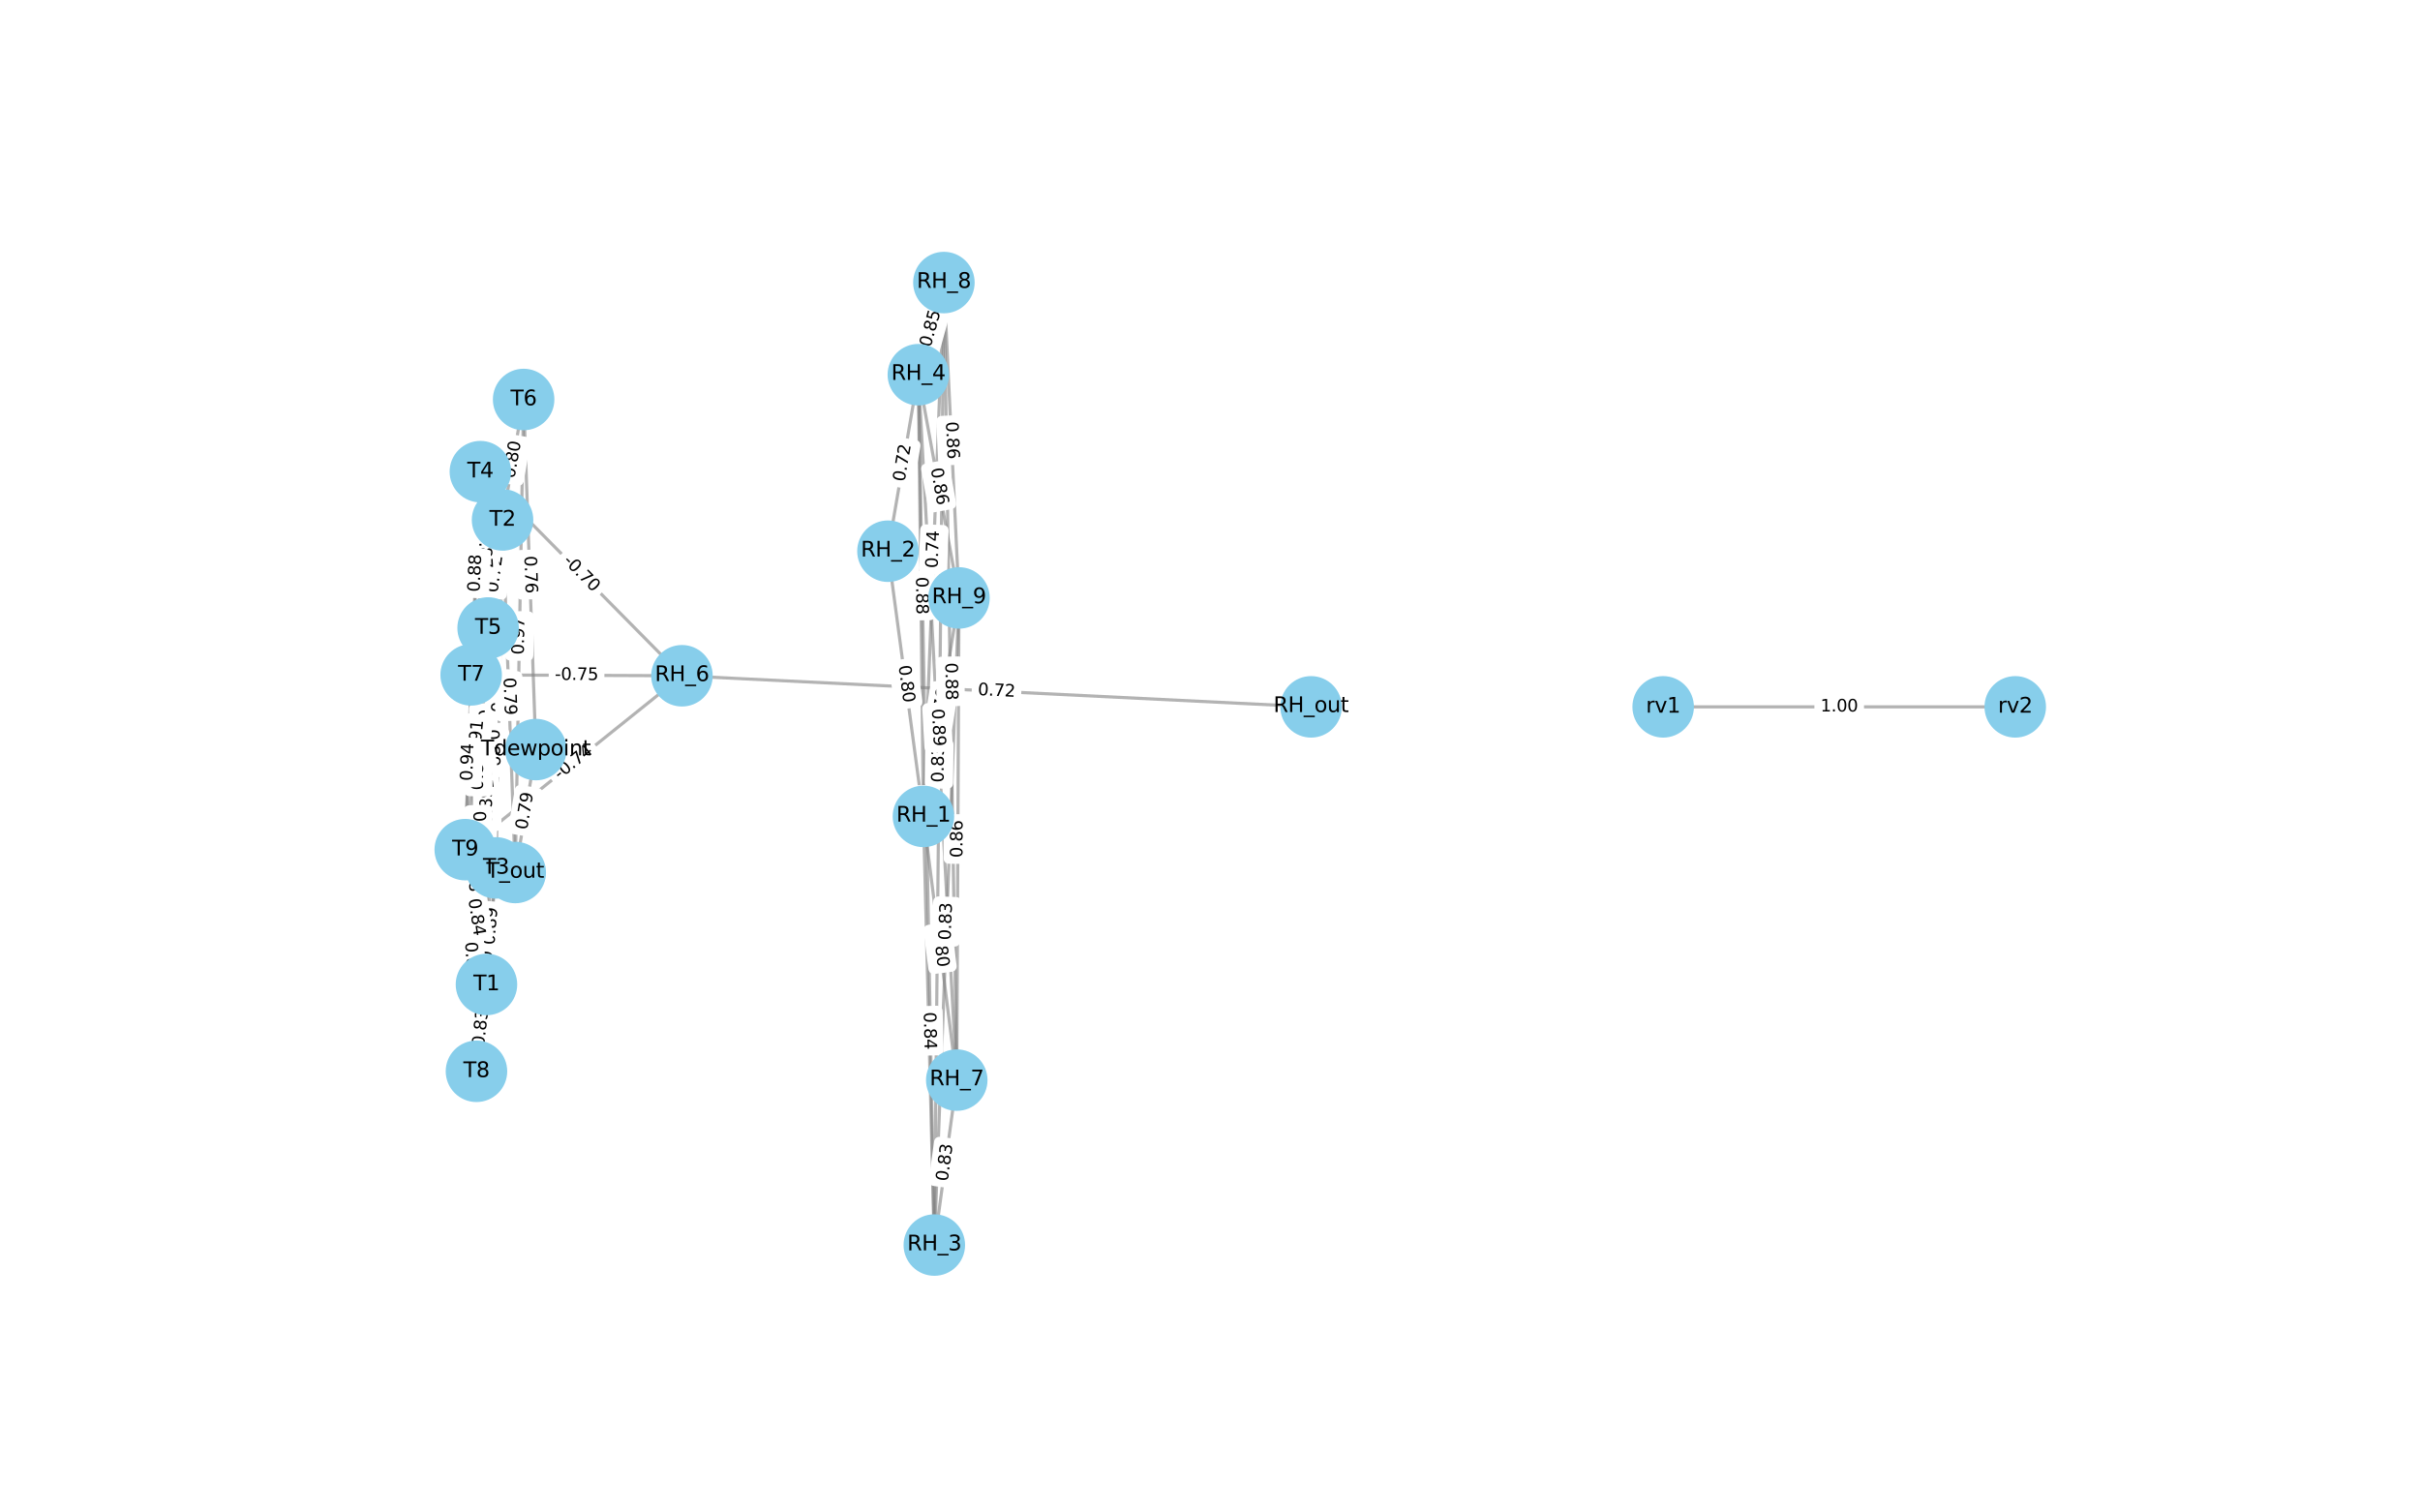 <?xml version="1.0" encoding="utf-8" standalone="no"?>
<!DOCTYPE svg PUBLIC "-//W3C//DTD SVG 1.1//EN"
  "http://www.w3.org/Graphics/SVG/1.1/DTD/svg11.dtd">
<svg xmlns:xlink="http://www.w3.org/1999/xlink" width="1152pt" height="720pt" viewBox="0 0 1152 720" xmlns="http://www.w3.org/2000/svg" version="1.1">
 <defs>
  <style type="text/css">*{stroke-linejoin: round; stroke-linecap: butt}</style>
 </defs>
 <g id="figure_1">
  <g id="patch_1">
   <path d="M 0 720 
L 1152 720 
L 1152 0 
L 0 0 
z
" style="fill: #ffffff"/>
  </g>
  <g id="axes_1">
   <g id="LineCollection_1">
    <path d="M 231.571 468.651 
L 239.232 247.503 
" clip-path="url(#p0f04f78c85)" style="fill: none; stroke: #808080; stroke-opacity: 0.6; stroke-width: 1.5"/>
    <path d="M 231.571 468.651 
L 236.146 413.159 
" clip-path="url(#p0f04f78c85)" style="fill: none; stroke: #808080; stroke-opacity: 0.6; stroke-width: 1.5"/>
    <path d="M 231.571 468.651 
L 228.672 224.526 
" clip-path="url(#p0f04f78c85)" style="fill: none; stroke: #808080; stroke-opacity: 0.6; stroke-width: 1.5"/>
    <path d="M 231.571 468.651 
L 232.357 298.949 
" clip-path="url(#p0f04f78c85)" style="fill: none; stroke: #808080; stroke-opacity: 0.6; stroke-width: 1.5"/>
    <path d="M 231.571 468.651 
L 224.289 321.264 
" clip-path="url(#p0f04f78c85)" style="fill: none; stroke: #808080; stroke-opacity: 0.6; stroke-width: 1.5"/>
    <path d="M 231.571 468.651 
L 226.813 509.98 
" clip-path="url(#p0f04f78c85)" style="fill: none; stroke: #808080; stroke-opacity: 0.6; stroke-width: 1.5"/>
    <path d="M 231.571 468.651 
L 221.474 404.466 
" clip-path="url(#p0f04f78c85)" style="fill: none; stroke: #808080; stroke-opacity: 0.6; stroke-width: 1.5"/>
    <path d="M 439.592 388.641 
L 422.692 262.395 
" clip-path="url(#p0f04f78c85)" style="fill: none; stroke: #808080; stroke-opacity: 0.6; stroke-width: 1.5"/>
    <path d="M 439.592 388.641 
L 444.776 592.691 
" clip-path="url(#p0f04f78c85)" style="fill: none; stroke: #808080; stroke-opacity: 0.6; stroke-width: 1.5"/>
    <path d="M 439.592 388.641 
L 437.163 178.37 
" clip-path="url(#p0f04f78c85)" style="fill: none; stroke: #808080; stroke-opacity: 0.6; stroke-width: 1.5"/>
    <path d="M 439.592 388.641 
L 455.448 514.178 
" clip-path="url(#p0f04f78c85)" style="fill: none; stroke: #808080; stroke-opacity: 0.6; stroke-width: 1.5"/>
    <path d="M 439.592 388.641 
L 449.324 134.509 
" clip-path="url(#p0f04f78c85)" style="fill: none; stroke: #808080; stroke-opacity: 0.6; stroke-width: 1.5"/>
    <path d="M 439.592 388.641 
L 456.505 284.638 
" clip-path="url(#p0f04f78c85)" style="fill: none; stroke: #808080; stroke-opacity: 0.6; stroke-width: 1.5"/>
    <path d="M 239.232 247.503 
L 236.146 413.159 
" clip-path="url(#p0f04f78c85)" style="fill: none; stroke: #808080; stroke-opacity: 0.6; stroke-width: 1.5"/>
    <path d="M 239.232 247.503 
L 228.672 224.526 
" clip-path="url(#p0f04f78c85)" style="fill: none; stroke: #808080; stroke-opacity: 0.6; stroke-width: 1.5"/>
    <path d="M 239.232 247.503 
L 232.357 298.949 
" clip-path="url(#p0f04f78c85)" style="fill: none; stroke: #808080; stroke-opacity: 0.6; stroke-width: 1.5"/>
    <path d="M 239.232 247.503 
L 249.263 190.175 
" clip-path="url(#p0f04f78c85)" style="fill: none; stroke: #808080; stroke-opacity: 0.6; stroke-width: 1.5"/>
    <path d="M 239.232 247.503 
L 245.283 415.347 
" clip-path="url(#p0f04f78c85)" style="fill: none; stroke: #808080; stroke-opacity: 0.6; stroke-width: 1.5"/>
    <path d="M 422.692 262.395 
L 437.163 178.37 
" clip-path="url(#p0f04f78c85)" style="fill: none; stroke: #808080; stroke-opacity: 0.6; stroke-width: 1.5"/>
    <path d="M 236.146 413.159 
L 228.672 224.526 
" clip-path="url(#p0f04f78c85)" style="fill: none; stroke: #808080; stroke-opacity: 0.6; stroke-width: 1.5"/>
    <path d="M 236.146 413.159 
L 232.357 298.949 
" clip-path="url(#p0f04f78c85)" style="fill: none; stroke: #808080; stroke-opacity: 0.6; stroke-width: 1.5"/>
    <path d="M 236.146 413.159 
L 224.289 321.264 
" clip-path="url(#p0f04f78c85)" style="fill: none; stroke: #808080; stroke-opacity: 0.6; stroke-width: 1.5"/>
    <path d="M 236.146 413.159 
L 226.813 509.98 
" clip-path="url(#p0f04f78c85)" style="fill: none; stroke: #808080; stroke-opacity: 0.6; stroke-width: 1.5"/>
    <path d="M 236.146 413.159 
L 221.474 404.466 
" clip-path="url(#p0f04f78c85)" style="fill: none; stroke: #808080; stroke-opacity: 0.6; stroke-width: 1.5"/>
    <path d="M 236.146 413.159 
L 245.283 415.347 
" clip-path="url(#p0f04f78c85)" style="fill: none; stroke: #808080; stroke-opacity: 0.6; stroke-width: 1.5"/>
    <path d="M 444.776 592.691 
L 437.163 178.37 
" clip-path="url(#p0f04f78c85)" style="fill: none; stroke: #808080; stroke-opacity: 0.6; stroke-width: 1.5"/>
    <path d="M 444.776 592.691 
L 455.448 514.178 
" clip-path="url(#p0f04f78c85)" style="fill: none; stroke: #808080; stroke-opacity: 0.6; stroke-width: 1.5"/>
    <path d="M 444.776 592.691 
L 449.324 134.509 
" clip-path="url(#p0f04f78c85)" style="fill: none; stroke: #808080; stroke-opacity: 0.6; stroke-width: 1.5"/>
    <path d="M 444.776 592.691 
L 456.505 284.638 
" clip-path="url(#p0f04f78c85)" style="fill: none; stroke: #808080; stroke-opacity: 0.6; stroke-width: 1.5"/>
    <path d="M 228.672 224.526 
L 232.357 298.949 
" clip-path="url(#p0f04f78c85)" style="fill: none; stroke: #808080; stroke-opacity: 0.6; stroke-width: 1.5"/>
    <path d="M 228.672 224.526 
L 324.637 321.686 
" clip-path="url(#p0f04f78c85)" style="fill: none; stroke: #808080; stroke-opacity: 0.6; stroke-width: 1.5"/>
    <path d="M 228.672 224.526 
L 224.289 321.264 
" clip-path="url(#p0f04f78c85)" style="fill: none; stroke: #808080; stroke-opacity: 0.6; stroke-width: 1.5"/>
    <path d="M 228.672 224.526 
L 226.813 509.98 
" clip-path="url(#p0f04f78c85)" style="fill: none; stroke: #808080; stroke-opacity: 0.6; stroke-width: 1.5"/>
    <path d="M 228.672 224.526 
L 221.474 404.466 
" clip-path="url(#p0f04f78c85)" style="fill: none; stroke: #808080; stroke-opacity: 0.6; stroke-width: 1.5"/>
    <path d="M 437.163 178.37 
L 455.448 514.178 
" clip-path="url(#p0f04f78c85)" style="fill: none; stroke: #808080; stroke-opacity: 0.6; stroke-width: 1.5"/>
    <path d="M 437.163 178.37 
L 449.324 134.509 
" clip-path="url(#p0f04f78c85)" style="fill: none; stroke: #808080; stroke-opacity: 0.6; stroke-width: 1.5"/>
    <path d="M 437.163 178.37 
L 456.505 284.638 
" clip-path="url(#p0f04f78c85)" style="fill: none; stroke: #808080; stroke-opacity: 0.6; stroke-width: 1.5"/>
    <path d="M 232.357 298.949 
L 224.289 321.264 
" clip-path="url(#p0f04f78c85)" style="fill: none; stroke: #808080; stroke-opacity: 0.6; stroke-width: 1.5"/>
    <path d="M 232.357 298.949 
L 226.813 509.98 
" clip-path="url(#p0f04f78c85)" style="fill: none; stroke: #808080; stroke-opacity: 0.6; stroke-width: 1.5"/>
    <path d="M 232.357 298.949 
L 221.474 404.466 
" clip-path="url(#p0f04f78c85)" style="fill: none; stroke: #808080; stroke-opacity: 0.6; stroke-width: 1.5"/>
    <path d="M 249.263 190.175 
L 245.283 415.347 
" clip-path="url(#p0f04f78c85)" style="fill: none; stroke: #808080; stroke-opacity: 0.6; stroke-width: 1.5"/>
    <path d="M 249.263 190.175 
L 255.085 356.829 
" clip-path="url(#p0f04f78c85)" style="fill: none; stroke: #808080; stroke-opacity: 0.6; stroke-width: 1.5"/>
    <path d="M 324.637 321.686 
L 224.289 321.264 
" clip-path="url(#p0f04f78c85)" style="fill: none; stroke: #808080; stroke-opacity: 0.6; stroke-width: 1.5"/>
    <path d="M 324.637 321.686 
L 221.474 404.466 
" clip-path="url(#p0f04f78c85)" style="fill: none; stroke: #808080; stroke-opacity: 0.6; stroke-width: 1.5"/>
    <path d="M 324.637 321.686 
L 624.112 336.489 
" clip-path="url(#p0f04f78c85)" style="fill: none; stroke: #808080; stroke-opacity: 0.6; stroke-width: 1.5"/>
    <path d="M 224.289 321.264 
L 226.813 509.98 
" clip-path="url(#p0f04f78c85)" style="fill: none; stroke: #808080; stroke-opacity: 0.6; stroke-width: 1.5"/>
    <path d="M 224.289 321.264 
L 221.474 404.466 
" clip-path="url(#p0f04f78c85)" style="fill: none; stroke: #808080; stroke-opacity: 0.6; stroke-width: 1.5"/>
    <path d="M 455.448 514.178 
L 449.324 134.509 
" clip-path="url(#p0f04f78c85)" style="fill: none; stroke: #808080; stroke-opacity: 0.6; stroke-width: 1.5"/>
    <path d="M 455.448 514.178 
L 456.505 284.638 
" clip-path="url(#p0f04f78c85)" style="fill: none; stroke: #808080; stroke-opacity: 0.6; stroke-width: 1.5"/>
    <path d="M 226.813 509.98 
L 221.474 404.466 
" clip-path="url(#p0f04f78c85)" style="fill: none; stroke: #808080; stroke-opacity: 0.6; stroke-width: 1.5"/>
    <path d="M 449.324 134.509 
L 456.505 284.638 
" clip-path="url(#p0f04f78c85)" style="fill: none; stroke: #808080; stroke-opacity: 0.6; stroke-width: 1.5"/>
    <path d="M 245.283 415.347 
L 255.085 356.829 
" clip-path="url(#p0f04f78c85)" style="fill: none; stroke: #808080; stroke-opacity: 0.6; stroke-width: 1.5"/>
    <path d="M 791.719 336.489 
L 959.326 336.489 
" clip-path="url(#p0f04f78c85)" style="fill: none; stroke: #808080; stroke-opacity: 0.6; stroke-width: 1.5"/>
   </g>
   <g id="text_1">
    <g id="patch_2">
     <path d="M 241.361 367.195 
L 241.977 349.393 
Q 242.06 346.994 239.662 346.911 
L 231.924 346.643 
Q 229.525 346.56 229.442 348.959 
L 228.826 366.761 
Q 228.743 369.159 231.141 369.242 
L 238.879 369.51 
Q 241.278 369.593 241.361 367.195 
z
" clip-path="url(#p0f04f78c85)" style="fill: #ffffff; stroke: #ffffff; stroke-linejoin: miter"/>
    </g>
    <g clip-path="url(#p0f04f78c85)">
     <!-- 0.84 -->
     <g transform="translate(237.299 367.054) rotate(-88.016) scale(0.08 -0.08)">
      <defs>
       <path id="DejaVuSans-30" d="M 2034 4250 
Q 1547 4250 1301 3770 
Q 1056 3291 1056 2328 
Q 1056 1369 1301 889 
Q 1547 409 2034 409 
Q 2525 409 2770 889 
Q 3016 1369 3016 2328 
Q 3016 3291 2770 3770 
Q 2525 4250 2034 4250 
z
M 2034 4750 
Q 2819 4750 3233 4129 
Q 3647 3509 3647 2328 
Q 3647 1150 3233 529 
Q 2819 -91 2034 -91 
Q 1250 -91 836 529 
Q 422 1150 422 2328 
Q 422 3509 836 4129 
Q 1250 4750 2034 4750 
z
" transform="scale(0.016)"/>
       <path id="DejaVuSans-2e" d="M 684 794 
L 1344 794 
L 1344 0 
L 684 0 
L 684 794 
z
" transform="scale(0.016)"/>
       <path id="DejaVuSans-38" d="M 2034 2216 
Q 1584 2216 1326 1975 
Q 1069 1734 1069 1313 
Q 1069 891 1326 650 
Q 1584 409 2034 409 
Q 2484 409 2743 651 
Q 3003 894 3003 1313 
Q 3003 1734 2745 1975 
Q 2488 2216 2034 2216 
z
M 1403 2484 
Q 997 2584 770 2862 
Q 544 3141 544 3541 
Q 544 4100 942 4425 
Q 1341 4750 2034 4750 
Q 2731 4750 3128 4425 
Q 3525 4100 3525 3541 
Q 3525 3141 3298 2862 
Q 3072 2584 2669 2484 
Q 3125 2378 3379 2068 
Q 3634 1759 3634 1313 
Q 3634 634 3220 271 
Q 2806 -91 2034 -91 
Q 1263 -91 848 271 
Q 434 634 434 1313 
Q 434 1759 690 2068 
Q 947 2378 1403 2484 
z
M 1172 3481 
Q 1172 3119 1398 2916 
Q 1625 2713 2034 2713 
Q 2441 2713 2670 2916 
Q 2900 3119 2900 3481 
Q 2900 3844 2670 4047 
Q 2441 4250 2034 4250 
Q 1625 4250 1398 4047 
Q 1172 3844 1172 3481 
z
" transform="scale(0.016)"/>
       <path id="DejaVuSans-34" d="M 2419 4116 
L 825 1625 
L 2419 1625 
L 2419 4116 
z
M 2253 4666 
L 3047 4666 
L 3047 1625 
L 3713 1625 
L 3713 1100 
L 3047 1100 
L 3047 0 
L 2419 0 
L 2419 1100 
L 313 1100 
L 313 1709 
L 2253 4666 
z
" transform="scale(0.016)"/>
      </defs>
      <use xlink:href="#DejaVuSans-30"/>
      <use xlink:href="#DejaVuSans-2e" x="63.623"/>
      <use xlink:href="#DejaVuSans-38" x="95.41"/>
      <use xlink:href="#DejaVuSans-34" x="159.033"/>
     </g>
    </g>
   </g>
   <g id="text_2">
    <g id="patch_3">
     <path d="M 239.377 450.296 
L 240.84 432.544 
Q 241.037 430.152 238.646 429.955 
L 230.929 429.319 
Q 228.537 429.121 228.34 431.513 
L 226.877 449.266 
Q 226.68 451.657 229.072 451.855 
L 236.788 452.491 
Q 239.18 452.688 239.377 450.296 
z
" clip-path="url(#p0f04f78c85)" style="fill: #ffffff; stroke: #ffffff; stroke-linejoin: miter"/>
    </g>
    <g clip-path="url(#p0f04f78c85)">
     <!-- 0.89 -->
     <g transform="translate(235.327 449.962) rotate(-85.288) scale(0.08 -0.08)">
      <defs>
       <path id="DejaVuSans-39" d="M 703 97 
L 703 672 
Q 941 559 1184 500 
Q 1428 441 1663 441 
Q 2288 441 2617 861 
Q 2947 1281 2994 2138 
Q 2813 1869 2534 1725 
Q 2256 1581 1919 1581 
Q 1219 1581 811 2004 
Q 403 2428 403 3163 
Q 403 3881 828 4315 
Q 1253 4750 1959 4750 
Q 2769 4750 3195 4129 
Q 3622 3509 3622 2328 
Q 3622 1225 3098 567 
Q 2575 -91 1691 -91 
Q 1453 -91 1209 -44 
Q 966 3 703 97 
z
M 1959 2075 
Q 2384 2075 2632 2365 
Q 2881 2656 2881 3163 
Q 2881 3666 2632 3958 
Q 2384 4250 1959 4250 
Q 1534 4250 1286 3958 
Q 1038 3666 1038 3163 
Q 1038 2656 1286 2365 
Q 1534 2075 1959 2075 
z
" transform="scale(0.016)"/>
      </defs>
      <use xlink:href="#DejaVuSans-30"/>
      <use xlink:href="#DejaVuSans-2e" x="63.623"/>
      <use xlink:href="#DejaVuSans-38" x="95.41"/>
      <use xlink:href="#DejaVuSans-39" x="159.033"/>
     </g>
    </g>
   </g>
   <g id="text_3">
    <g id="patch_4">
     <path d="M 223.745 337.757 
L 223.957 355.568 
Q 223.985 357.968 226.385 357.94 
L 234.127 357.848 
Q 236.527 357.819 236.498 355.419 
L 236.287 337.608 
Q 236.258 335.208 233.859 335.237 
L 226.117 335.329 
Q 223.717 335.357 223.745 337.757 
z
" clip-path="url(#p0f04f78c85)" style="fill: #ffffff; stroke: #ffffff; stroke-linejoin: miter"/>
    </g>
    <g clip-path="url(#p0f04f78c85)">
     <!-- 0.88 -->
     <g transform="translate(227.809 337.709) rotate(-270.68) scale(0.08 -0.08)">
      <use xlink:href="#DejaVuSans-30"/>
      <use xlink:href="#DejaVuSans-2e" x="63.623"/>
      <use xlink:href="#DejaVuSans-38" x="95.41"/>
      <use xlink:href="#DejaVuSans-38" x="159.033"/>
     </g>
    </g>
   </g>
   <g id="text_4">
    <g id="patch_5">
     <path d="M 238.194 392.735 
L 238.277 374.923 
Q 238.288 372.523 235.888 372.512 
L 228.146 372.476 
Q 225.746 372.465 225.735 374.865 
L 225.652 392.677 
Q 225.641 395.077 228.041 395.088 
L 235.783 395.124 
Q 238.183 395.135 238.194 392.735 
z
" clip-path="url(#p0f04f78c85)" style="fill: #ffffff; stroke: #ffffff; stroke-linejoin: miter"/>
    </g>
    <g clip-path="url(#p0f04f78c85)">
     <!-- 0.89 -->
     <g transform="translate(234.131 392.716) rotate(-89.735) scale(0.08 -0.08)">
      <use xlink:href="#DejaVuSans-30"/>
      <use xlink:href="#DejaVuSans-2e" x="63.623"/>
      <use xlink:href="#DejaVuSans-38" x="95.41"/>
      <use xlink:href="#DejaVuSans-39" x="159.033"/>
     </g>
    </g>
   </g>
   <g id="text_5">
    <g id="patch_6">
     <path d="M 221.227 386.371 
L 222.106 404.162 
Q 222.225 406.559 224.622 406.441 
L 232.355 406.059 
Q 234.752 405.94 234.633 403.543 
L 233.754 385.752 
Q 233.636 383.355 231.239 383.474 
L 223.506 383.856 
Q 221.109 383.974 221.227 386.371 
z
" clip-path="url(#p0f04f78c85)" style="fill: #ffffff; stroke: #ffffff; stroke-linejoin: miter"/>
    </g>
    <g clip-path="url(#p0f04f78c85)">
     <!-- 0.84 -->
     <g transform="translate(225.286 386.171) rotate(-272.829) scale(0.08 -0.08)">
      <use xlink:href="#DejaVuSans-30"/>
      <use xlink:href="#DejaVuSans-2e" x="63.623"/>
      <use xlink:href="#DejaVuSans-38" x="95.41"/>
      <use xlink:href="#DejaVuSans-34" x="159.033"/>
     </g>
    </g>
   </g>
   <g id="text_6">
    <g id="patch_7">
     <path d="M 234.404 498.881 
L 236.441 481.185 
Q 236.716 478.801 234.331 478.526 
L 226.64 477.641 
Q 224.255 477.366 223.981 479.75 
L 221.944 497.446 
Q 221.669 499.83 224.054 500.105 
L 231.745 500.99 
Q 234.129 501.265 234.404 498.881 
z
" clip-path="url(#p0f04f78c85)" style="fill: #ffffff; stroke: #ffffff; stroke-linejoin: miter"/>
    </g>
    <g clip-path="url(#p0f04f78c85)">
     <!-- 0.83 -->
     <g transform="translate(230.367 498.416) rotate(-83.433) scale(0.08 -0.08)">
      <defs>
       <path id="DejaVuSans-33" d="M 2597 2516 
Q 3050 2419 3304 2112 
Q 3559 1806 3559 1356 
Q 3559 666 3084 287 
Q 2609 -91 1734 -91 
Q 1441 -91 1130 -33 
Q 819 25 488 141 
L 488 750 
Q 750 597 1062 519 
Q 1375 441 1716 441 
Q 2309 441 2620 675 
Q 2931 909 2931 1356 
Q 2931 1769 2642 2001 
Q 2353 2234 1838 2234 
L 1294 2234 
L 1294 2753 
L 1863 2753 
Q 2328 2753 2575 2939 
Q 2822 3125 2822 3475 
Q 2822 3834 2567 4026 
Q 2313 4219 1838 4219 
Q 1578 4219 1281 4162 
Q 984 4106 628 3988 
L 628 4550 
Q 988 4650 1302 4700 
Q 1616 4750 1894 4750 
Q 2613 4750 3031 4423 
Q 3450 4097 3450 3541 
Q 3450 3153 3228 2886 
Q 3006 2619 2597 2516 
z
" transform="scale(0.016)"/>
      </defs>
      <use xlink:href="#DejaVuSans-30"/>
      <use xlink:href="#DejaVuSans-2e" x="63.623"/>
      <use xlink:href="#DejaVuSans-38" x="95.41"/>
      <use xlink:href="#DejaVuSans-33" x="159.033"/>
     </g>
    </g>
   </g>
   <g id="text_7">
    <g id="patch_8">
     <path d="M 218.944 428.735 
L 221.712 446.331 
Q 222.085 448.702 224.456 448.329 
L 232.104 447.126 
Q 234.475 446.753 234.102 444.382 
L 231.334 426.786 
Q 230.961 424.415 228.59 424.788 
L 220.942 425.991 
Q 218.571 426.364 218.944 428.735 
z
" clip-path="url(#p0f04f78c85)" style="fill: #ffffff; stroke: #ffffff; stroke-linejoin: miter"/>
    </g>
    <g clip-path="url(#p0f04f78c85)">
     <!-- 0.84 -->
     <g transform="translate(222.958 428.103) rotate(-278.94) scale(0.08 -0.08)">
      <use xlink:href="#DejaVuSans-30"/>
      <use xlink:href="#DejaVuSans-2e" x="63.623"/>
      <use xlink:href="#DejaVuSans-38" x="95.41"/>
      <use xlink:href="#DejaVuSans-34" x="159.033"/>
     </g>
    </g>
   </g>
   <g id="text_8">
    <g id="patch_9">
     <path d="M 423.745 317.523 
L 426.108 335.178 
Q 426.427 337.557 428.805 337.238 
L 436.479 336.211 
Q 438.858 335.893 438.54 333.514 
L 436.176 315.859 
Q 435.858 313.48 433.479 313.798 
L 425.805 314.826 
Q 423.426 315.144 423.745 317.523 
z
" clip-path="url(#p0f04f78c85)" style="fill: #ffffff; stroke: #ffffff; stroke-linejoin: miter"/>
    </g>
    <g clip-path="url(#p0f04f78c85)">
     <!-- 0.80 -->
     <g transform="translate(427.772 316.984) rotate(-277.625) scale(0.08 -0.08)">
      <use xlink:href="#DejaVuSans-30"/>
      <use xlink:href="#DejaVuSans-2e" x="63.623"/>
      <use xlink:href="#DejaVuSans-38" x="95.41"/>
      <use xlink:href="#DejaVuSans-30" x="159.033"/>
     </g>
    </g>
   </g>
   <g id="text_9">
    <g id="patch_10">
     <path d="M 435.689 481.922 
L 436.141 499.729 
Q 436.202 502.128 438.601 502.067 
L 446.341 501.87 
Q 448.741 501.809 448.68 499.41 
L 448.227 481.603 
Q 448.166 479.204 445.767 479.265 
L 438.027 479.462 
Q 435.628 479.523 435.689 481.922 
z
" clip-path="url(#p0f04f78c85)" style="fill: #ffffff; stroke: #ffffff; stroke-linejoin: miter"/>
    </g>
    <g clip-path="url(#p0f04f78c85)">
     <!-- 0.84 -->
     <g transform="translate(439.751 481.819) rotate(-271.455) scale(0.08 -0.08)">
      <use xlink:href="#DejaVuSans-30"/>
      <use xlink:href="#DejaVuSans-2e" x="63.623"/>
      <use xlink:href="#DejaVuSans-38" x="95.41"/>
      <use xlink:href="#DejaVuSans-34" x="159.033"/>
     </g>
    </g>
   </g>
   <g id="text_10">
    <g id="patch_11">
     <path d="M 432.004 274.673 
L 432.21 292.484 
Q 432.238 294.884 434.637 294.856 
L 442.379 294.767 
Q 444.779 294.739 444.752 292.339 
L 444.546 274.528 
Q 444.518 272.128 442.118 272.156 
L 434.376 272.245 
Q 431.976 272.273 432.004 274.673 
z
" clip-path="url(#p0f04f78c85)" style="fill: #ffffff; stroke: #ffffff; stroke-linejoin: miter"/>
    </g>
    <g clip-path="url(#p0f04f78c85)">
     <!-- 0.88 -->
     <g transform="translate(436.068 274.626) rotate(-270.662) scale(0.08 -0.08)">
      <use xlink:href="#DejaVuSans-30"/>
      <use xlink:href="#DejaVuSans-2e" x="63.623"/>
      <use xlink:href="#DejaVuSans-38" x="95.41"/>
      <use xlink:href="#DejaVuSans-38" x="159.033"/>
     </g>
    </g>
   </g>
   <g id="text_11">
    <g id="patch_12">
     <path d="M 440.182 443.359 
L 442.414 461.032 
Q 442.715 463.413 445.096 463.112 
L 452.777 462.142 
Q 455.158 461.841 454.858 459.46 
L 452.626 441.788 
Q 452.325 439.407 449.944 439.707 
L 442.262 440.678 
Q 439.881 440.978 440.182 443.359 
z
" clip-path="url(#p0f04f78c85)" style="fill: #ffffff; stroke: #ffffff; stroke-linejoin: miter"/>
    </g>
    <g clip-path="url(#p0f04f78c85)">
     <!-- 0.80 -->
     <g transform="translate(444.214 442.85) rotate(-277.198) scale(0.08 -0.08)">
      <use xlink:href="#DejaVuSans-30"/>
      <use xlink:href="#DejaVuSans-2e" x="63.623"/>
      <use xlink:href="#DejaVuSans-38" x="95.41"/>
      <use xlink:href="#DejaVuSans-30" x="159.033"/>
     </g>
    </g>
   </g>
   <g id="text_12">
    <g id="patch_13">
     <path d="M 450.384 270.715 
L 451.066 252.915 
Q 451.158 250.517 448.759 250.425 
L 441.023 250.129 
Q 438.624 250.037 438.532 252.435 
L 437.851 270.235 
Q 437.759 272.633 440.157 272.725 
L 447.894 273.021 
Q 450.292 273.113 450.384 270.715 
z
" clip-path="url(#p0f04f78c85)" style="fill: #ffffff; stroke: #ffffff; stroke-linejoin: miter"/>
    </g>
    <g clip-path="url(#p0f04f78c85)">
     <!-- 0.74 -->
     <g transform="translate(446.323 270.559) rotate(-87.807) scale(0.08 -0.08)">
      <defs>
       <path id="DejaVuSans-37" d="M 525 4666 
L 3525 4666 
L 3525 4397 
L 1831 0 
L 1172 0 
L 2766 4134 
L 525 4134 
L 525 4666 
z
" transform="scale(0.016)"/>
      </defs>
      <use xlink:href="#DejaVuSans-30"/>
      <use xlink:href="#DejaVuSans-2e" x="63.623"/>
      <use xlink:href="#DejaVuSans-37" x="95.41"/>
      <use xlink:href="#DejaVuSans-34" x="159.033"/>
     </g>
    </g>
   </g>
   <g id="text_13">
    <g id="patch_14">
     <path d="M 452.809 346.437 
L 455.668 328.855 
Q 456.053 326.487 453.684 326.101 
L 446.042 324.859 
Q 443.673 324.473 443.288 326.842 
L 440.429 344.424 
Q 440.044 346.793 442.413 347.178 
L 450.055 348.421 
Q 452.424 348.806 452.809 346.437 
z
" clip-path="url(#p0f04f78c85)" style="fill: #ffffff; stroke: #ffffff; stroke-linejoin: miter"/>
    </g>
    <g clip-path="url(#p0f04f78c85)">
     <!-- 0.76 -->
     <g transform="translate(448.798 345.785) rotate(-80.764) scale(0.08 -0.08)">
      <defs>
       <path id="DejaVuSans-36" d="M 2113 2584 
Q 1688 2584 1439 2293 
Q 1191 2003 1191 1497 
Q 1191 994 1439 701 
Q 1688 409 2113 409 
Q 2538 409 2786 701 
Q 3034 994 3034 1497 
Q 3034 2003 2786 2293 
Q 2538 2584 2113 2584 
z
M 3366 4563 
L 3366 3988 
Q 3128 4100 2886 4159 
Q 2644 4219 2406 4219 
Q 1781 4219 1451 3797 
Q 1122 3375 1075 2522 
Q 1259 2794 1537 2939 
Q 1816 3084 2150 3084 
Q 2853 3084 3261 2657 
Q 3669 2231 3669 1497 
Q 3669 778 3244 343 
Q 2819 -91 2113 -91 
Q 1303 -91 875 529 
Q 447 1150 447 2328 
Q 447 3434 972 4092 
Q 1497 4750 2381 4750 
Q 2619 4750 2861 4703 
Q 3103 4656 3366 4563 
z
" transform="scale(0.016)"/>
      </defs>
      <use xlink:href="#DejaVuSans-30"/>
      <use xlink:href="#DejaVuSans-2e" x="63.623"/>
      <use xlink:href="#DejaVuSans-37" x="95.41"/>
      <use xlink:href="#DejaVuSans-36" x="159.033"/>
     </g>
    </g>
   </g>
   <g id="text_14">
    <g id="patch_15">
     <path d="M 243.793 339.352 
L 244.125 321.543 
Q 244.169 319.143 241.77 319.099 
L 234.029 318.954 
Q 231.629 318.91 231.584 321.309 
L 231.253 339.119 
Q 231.208 341.518 233.607 341.563 
L 241.349 341.707 
Q 243.748 341.752 243.793 339.352 
z
" clip-path="url(#p0f04f78c85)" style="fill: #ffffff; stroke: #ffffff; stroke-linejoin: miter"/>
    </g>
    <g clip-path="url(#p0f04f78c85)">
     <!-- 0.74 -->
     <g transform="translate(239.73 339.277) rotate(-88.933) scale(0.08 -0.08)">
      <use xlink:href="#DejaVuSans-30"/>
      <use xlink:href="#DejaVuSans-2e" x="63.623"/>
      <use xlink:href="#DejaVuSans-37" x="95.41"/>
      <use xlink:href="#DejaVuSans-34" x="159.033"/>
     </g>
    </g>
   </g>
   <g id="text_15">
    <g id="patch_16">
     <path d="M 224.535 230.54 
L 231.973 246.726 
Q 232.975 248.906 235.156 247.904 
L 242.191 244.671 
Q 244.372 243.669 243.369 241.488 
L 235.931 225.303 
Q 234.929 223.122 232.748 224.124 
L 225.713 227.357 
Q 223.532 228.36 224.535 230.54 
z
" clip-path="url(#p0f04f78c85)" style="fill: #ffffff; stroke: #ffffff; stroke-linejoin: miter"/>
    </g>
    <g clip-path="url(#p0f04f78c85)">
     <!-- 0.76 -->
     <g transform="translate(228.227 228.843) rotate(-294.682) scale(0.08 -0.08)">
      <use xlink:href="#DejaVuSans-30"/>
      <use xlink:href="#DejaVuSans-2e" x="63.623"/>
      <use xlink:href="#DejaVuSans-37" x="95.41"/>
      <use xlink:href="#DejaVuSans-36" x="159.033"/>
     </g>
    </g>
   </g>
   <g id="text_16">
    <g id="patch_17">
     <path d="M 240.831 282.884 
L 243.19 265.229 
Q 243.508 262.85 241.129 262.532 
L 233.455 261.507 
Q 231.076 261.189 230.758 263.568 
L 228.399 281.223 
Q 228.081 283.602 230.46 283.92 
L 238.134 284.945 
Q 240.513 285.263 240.831 282.884 
z
" clip-path="url(#p0f04f78c85)" style="fill: #ffffff; stroke: #ffffff; stroke-linejoin: miter"/>
    </g>
    <g clip-path="url(#p0f04f78c85)">
     <!-- 0.72 -->
     <g transform="translate(236.803 282.346) rotate(-82.389) scale(0.08 -0.08)">
      <defs>
       <path id="DejaVuSans-32" d="M 1228 531 
L 3431 531 
L 3431 0 
L 469 0 
L 469 531 
Q 828 903 1448 1529 
Q 2069 2156 2228 2338 
Q 2531 2678 2651 2914 
Q 2772 3150 2772 3378 
Q 2772 3750 2511 3984 
Q 2250 4219 1831 4219 
Q 1534 4219 1204 4116 
Q 875 4013 500 3803 
L 500 4441 
Q 881 4594 1212 4672 
Q 1544 4750 1819 4750 
Q 2544 4750 2975 4387 
Q 3406 4025 3406 3419 
Q 3406 3131 3298 2873 
Q 3191 2616 2906 2266 
Q 2828 2175 2409 1742 
Q 1991 1309 1228 531 
z
" transform="scale(0.016)"/>
      </defs>
      <use xlink:href="#DejaVuSans-30"/>
      <use xlink:href="#DejaVuSans-2e" x="63.623"/>
      <use xlink:href="#DejaVuSans-37" x="95.41"/>
      <use xlink:href="#DejaVuSans-32" x="159.033"/>
     </g>
    </g>
   </g>
   <g id="text_17">
    <g id="patch_18">
     <path d="M 248.89 228.693 
L 251.96 211.147 
Q 252.373 208.783 250.009 208.369 
L 242.383 207.035 
Q 240.018 206.621 239.605 208.985 
L 236.535 226.531 
Q 236.121 228.895 238.485 229.309 
L 246.112 230.643 
Q 248.476 231.057 248.89 228.693 
z
" clip-path="url(#p0f04f78c85)" style="fill: #ffffff; stroke: #ffffff; stroke-linejoin: miter"/>
    </g>
    <g clip-path="url(#p0f04f78c85)">
     <!-- 0.80 -->
     <g transform="translate(244.887 227.992) rotate(-80.075) scale(0.08 -0.08)">
      <use xlink:href="#DejaVuSans-30"/>
      <use xlink:href="#DejaVuSans-2e" x="63.623"/>
      <use xlink:href="#DejaVuSans-38" x="95.41"/>
      <use xlink:href="#DejaVuSans-30" x="159.033"/>
     </g>
    </g>
   </g>
   <g id="text_18">
    <g id="patch_19">
     <path d="M 235.669 322.75 
L 236.311 340.551 
Q 236.397 342.95 238.796 342.863 
L 246.533 342.584 
Q 248.932 342.498 248.845 340.1 
L 248.204 322.299 
Q 248.117 319.9 245.719 319.987 
L 237.981 320.266 
Q 235.583 320.352 235.669 322.75 
z
" clip-path="url(#p0f04f78c85)" style="fill: #ffffff; stroke: #ffffff; stroke-linejoin: miter"/>
    </g>
    <g clip-path="url(#p0f04f78c85)">
     <!-- 0.79 -->
     <g transform="translate(239.73 322.604) rotate(-272.065) scale(0.08 -0.08)">
      <use xlink:href="#DejaVuSans-30"/>
      <use xlink:href="#DejaVuSans-2e" x="63.623"/>
      <use xlink:href="#DejaVuSans-37" x="95.41"/>
      <use xlink:href="#DejaVuSans-39" x="159.033"/>
     </g>
    </g>
   </g>
   <g id="text_19">
    <g id="patch_20">
     <path d="M 434.596 230.224 
L 437.62 212.67 
Q 438.027 210.305 435.662 209.898 
L 428.032 208.584 
Q 425.666 208.176 425.259 210.541 
L 422.236 228.095 
Q 421.829 230.461 424.194 230.868 
L 431.824 232.182 
Q 434.189 232.589 434.596 230.224 
z
" clip-path="url(#p0f04f78c85)" style="fill: #ffffff; stroke: #ffffff; stroke-linejoin: miter"/>
    </g>
    <g clip-path="url(#p0f04f78c85)">
     <!-- 0.72 -->
     <g transform="translate(430.592 229.535) rotate(-80.228) scale(0.08 -0.08)">
      <use xlink:href="#DejaVuSans-30"/>
      <use xlink:href="#DejaVuSans-2e" x="63.623"/>
      <use xlink:href="#DejaVuSans-37" x="95.41"/>
      <use xlink:href="#DejaVuSans-32" x="159.033"/>
     </g>
    </g>
   </g>
   <g id="text_20">
    <g id="patch_21">
     <path d="M 225.79 310.191 
L 226.495 327.99 
Q 226.59 330.388 228.988 330.293 
L 236.725 329.986 
Q 239.123 329.891 239.028 327.493 
L 238.323 309.695 
Q 238.228 307.296 235.83 307.391 
L 228.093 307.698 
Q 225.695 307.793 225.79 310.191 
z
" clip-path="url(#p0f04f78c85)" style="fill: #ffffff; stroke: #ffffff; stroke-linejoin: miter"/>
    </g>
    <g clip-path="url(#p0f04f78c85)">
     <!-- 0.85 -->
     <g transform="translate(229.851 310.03) rotate(-272.269) scale(0.08 -0.08)">
      <defs>
       <path id="DejaVuSans-35" d="M 691 4666 
L 3169 4666 
L 3169 4134 
L 1269 4134 
L 1269 2991 
Q 1406 3038 1543 3061 
Q 1681 3084 1819 3084 
Q 2600 3084 3056 2656 
Q 3513 2228 3513 1497 
Q 3513 744 3044 326 
Q 2575 -91 1722 -91 
Q 1428 -91 1123 -41 
Q 819 9 494 109 
L 494 744 
Q 775 591 1075 516 
Q 1375 441 1709 441 
Q 2250 441 2565 725 
Q 2881 1009 2881 1497 
Q 2881 1984 2565 2268 
Q 2250 2553 1709 2553 
Q 1456 2553 1204 2497 
Q 953 2441 691 2322 
L 691 4666 
z
" transform="scale(0.016)"/>
      </defs>
      <use xlink:href="#DejaVuSans-30"/>
      <use xlink:href="#DejaVuSans-2e" x="63.623"/>
      <use xlink:href="#DejaVuSans-38" x="95.41"/>
      <use xlink:href="#DejaVuSans-35" x="159.033"/>
     </g>
    </g>
   </g>
   <g id="text_21">
    <g id="patch_22">
     <path d="M 227.688 347.36 
L 228.279 365.163 
Q 228.359 367.562 230.757 367.482 
L 238.495 367.226 
Q 240.894 367.146 240.815 364.747 
L 240.224 346.945 
Q 240.145 344.546 237.746 344.626 
L 230.008 344.882 
Q 227.609 344.962 227.688 347.36 
z
" clip-path="url(#p0f04f78c85)" style="fill: #ffffff; stroke: #ffffff; stroke-linejoin: miter"/>
    </g>
    <g clip-path="url(#p0f04f78c85)">
     <!-- 0.89 -->
     <g transform="translate(231.75 347.226) rotate(-271.9) scale(0.08 -0.08)">
      <use xlink:href="#DejaVuSans-30"/>
      <use xlink:href="#DejaVuSans-2e" x="63.623"/>
      <use xlink:href="#DejaVuSans-38" x="95.41"/>
      <use xlink:href="#DejaVuSans-39" x="159.033"/>
     </g>
    </g>
   </g>
   <g id="text_22">
    <g id="patch_23">
     <path d="M 222.858 359.181 
L 225.137 376.847 
Q 225.444 379.227 227.825 378.92 
L 235.503 377.929 
Q 237.884 377.622 237.577 375.242 
L 235.297 357.576 
Q 234.99 355.195 232.61 355.503 
L 224.931 356.493 
Q 222.551 356.8 222.858 359.181 
z
" clip-path="url(#p0f04f78c85)" style="fill: #ffffff; stroke: #ffffff; stroke-linejoin: miter"/>
    </g>
    <g clip-path="url(#p0f04f78c85)">
     <!-- 0.85 -->
     <g transform="translate(226.888 358.661) rotate(-277.352) scale(0.08 -0.08)">
      <use xlink:href="#DejaVuSans-30"/>
      <use xlink:href="#DejaVuSans-2e" x="63.623"/>
      <use xlink:href="#DejaVuSans-38" x="95.41"/>
      <use xlink:href="#DejaVuSans-35" x="159.033"/>
     </g>
    </g>
   </g>
   <g id="text_23">
    <g id="patch_24">
     <path d="M 236.867 471.036 
L 238.576 453.306 
Q 238.807 450.917 236.418 450.687 
L 228.711 449.944 
Q 226.322 449.714 226.092 452.103 
L 224.383 469.833 
Q 224.152 472.222 226.541 472.452 
L 234.248 473.195 
Q 236.637 473.425 236.867 471.036 
z
" clip-path="url(#p0f04f78c85)" style="fill: #ffffff; stroke: #ffffff; stroke-linejoin: miter"/>
    </g>
    <g clip-path="url(#p0f04f78c85)">
     <!-- 0.80 -->
     <g transform="translate(232.822 470.646) rotate(-84.495) scale(0.08 -0.08)">
      <use xlink:href="#DejaVuSans-30"/>
      <use xlink:href="#DejaVuSans-2e" x="63.623"/>
      <use xlink:href="#DejaVuSans-38" x="95.41"/>
      <use xlink:href="#DejaVuSans-30" x="159.033"/>
     </g>
    </g>
   </g>
   <g id="text_24">
    <g id="patch_25">
     <path d="M 217.951 409.668 
L 233.276 418.747 
Q 235.34 419.971 236.564 417.906 
L 240.51 411.245 
Q 241.734 409.18 239.669 407.957 
L 224.344 398.877 
Q 222.28 397.654 221.056 399.718 
L 217.11 406.38 
Q 215.886 408.444 217.951 409.668 
z
" clip-path="url(#p0f04f78c85)" style="fill: #ffffff; stroke: #ffffff; stroke-linejoin: miter"/>
    </g>
    <g clip-path="url(#p0f04f78c85)">
     <!-- 0.90 -->
     <g transform="translate(220.022 406.172) rotate(-329.354) scale(0.08 -0.08)">
      <use xlink:href="#DejaVuSans-30"/>
      <use xlink:href="#DejaVuSans-2e" x="63.623"/>
      <use xlink:href="#DejaVuSans-39" x="95.41"/>
      <use xlink:href="#DejaVuSans-30" x="159.033"/>
     </g>
    </g>
   </g>
   <g id="text_25">
    <g id="patch_26">
     <path d="M 230.592 418.277 
L 247.915 422.426 
Q 250.249 422.985 250.808 420.651 
L 252.611 413.122 
Q 253.17 410.788 250.836 410.229 
L 233.514 406.079 
Q 231.18 405.52 230.621 407.854 
L 228.817 415.384 
Q 228.258 417.718 230.592 418.277 
z
" clip-path="url(#p0f04f78c85)" style="fill: #ffffff; stroke: #ffffff; stroke-linejoin: miter"/>
    </g>
    <g clip-path="url(#p0f04f78c85)">
     <!-- 0.70 -->
     <g transform="translate(231.539 414.325) rotate(-346.53) scale(0.08 -0.08)">
      <use xlink:href="#DejaVuSans-30"/>
      <use xlink:href="#DejaVuSans-2e" x="63.623"/>
      <use xlink:href="#DejaVuSans-37" x="95.41"/>
      <use xlink:href="#DejaVuSans-30" x="159.033"/>
     </g>
    </g>
   </g>
   <g id="text_26">
    <g id="patch_27">
     <path d="M 434.536 376.741 
L 434.863 394.551 
Q 434.907 396.95 437.307 396.906 
L 445.048 396.764 
Q 447.448 396.72 447.404 394.32 
L 447.076 376.511 
Q 447.032 374.111 444.633 374.155 
L 436.892 374.297 
Q 434.492 374.341 434.536 376.741 
z
" clip-path="url(#p0f04f78c85)" style="fill: #ffffff; stroke: #ffffff; stroke-linejoin: miter"/>
    </g>
    <g clip-path="url(#p0f04f78c85)">
     <!-- 0.90 -->
     <g transform="translate(438.599 376.666) rotate(-271.053) scale(0.08 -0.08)">
      <use xlink:href="#DejaVuSans-30"/>
      <use xlink:href="#DejaVuSans-2e" x="63.623"/>
      <use xlink:href="#DejaVuSans-39" x="95.41"/>
      <use xlink:href="#DejaVuSans-30" x="159.033"/>
     </g>
    </g>
   </g>
   <g id="text_27">
    <g id="patch_28">
     <path d="M 455.126 563.104 
L 457.525 545.454 
Q 457.849 543.076 455.471 542.753 
L 447.799 541.71 
Q 445.42 541.387 445.097 543.765 
L 442.698 561.415 
Q 442.375 563.793 444.753 564.116 
L 452.425 565.159 
Q 454.803 565.482 455.126 563.104 
z
" clip-path="url(#p0f04f78c85)" style="fill: #ffffff; stroke: #ffffff; stroke-linejoin: miter"/>
    </g>
    <g clip-path="url(#p0f04f78c85)">
     <!-- 0.83 -->
     <g transform="translate(451.1 562.557) rotate(-82.26) scale(0.08 -0.08)">
      <use xlink:href="#DejaVuSans-30"/>
      <use xlink:href="#DejaVuSans-2e" x="63.623"/>
      <use xlink:href="#DejaVuSans-38" x="95.41"/>
      <use xlink:href="#DejaVuSans-33" x="159.033"/>
     </g>
    </g>
   </g>
   <g id="text_28">
    <g id="patch_29">
     <path d="M 453.233 372.568 
L 453.41 354.756 
Q 453.433 352.357 451.034 352.333 
L 443.291 352.256 
Q 440.892 352.232 440.868 354.632 
L 440.691 372.444 
Q 440.667 374.843 443.067 374.867 
L 450.809 374.944 
Q 453.209 374.968 453.233 372.568 
z
" clip-path="url(#p0f04f78c85)" style="fill: #ffffff; stroke: #ffffff; stroke-linejoin: miter"/>
    </g>
    <g clip-path="url(#p0f04f78c85)">
     <!-- 0.83 -->
     <g transform="translate(449.169 372.528) rotate(-89.431) scale(0.08 -0.08)">
      <use xlink:href="#DejaVuSans-30"/>
      <use xlink:href="#DejaVuSans-2e" x="63.623"/>
      <use xlink:href="#DejaVuSans-38" x="95.41"/>
      <use xlink:href="#DejaVuSans-33" x="159.033"/>
     </g>
    </g>
   </g>
   <g id="text_29">
    <g id="patch_30">
     <path d="M 456.568 447.803 
L 457.246 430.003 
Q 457.337 427.605 454.939 427.514 
L 447.202 427.219 
Q 444.804 427.128 444.713 429.526 
L 444.035 447.326 
Q 443.944 449.724 446.342 449.815 
L 454.079 450.11 
Q 456.477 450.201 456.568 447.803 
z
" clip-path="url(#p0f04f78c85)" style="fill: #ffffff; stroke: #ffffff; stroke-linejoin: miter"/>
    </g>
    <g clip-path="url(#p0f04f78c85)">
     <!-- 0.83 -->
     <g transform="translate(452.508 447.648) rotate(-87.82) scale(0.08 -0.08)">
      <use xlink:href="#DejaVuSans-30"/>
      <use xlink:href="#DejaVuSans-2e" x="63.623"/>
      <use xlink:href="#DejaVuSans-38" x="95.41"/>
      <use xlink:href="#DejaVuSans-33" x="159.033"/>
     </g>
    </g>
   </g>
   <g id="text_30">
    <g id="patch_31">
     <path d="M 223.811 253.152 
L 224.692 270.943 
Q 224.81 273.34 227.208 273.221 
L 234.941 272.838 
Q 237.338 272.72 237.219 270.323 
L 236.338 252.532 
Q 236.219 250.135 233.822 250.254 
L 226.089 250.637 
Q 223.692 250.755 223.811 253.152 
z
" clip-path="url(#p0f04f78c85)" style="fill: #ffffff; stroke: #ffffff; stroke-linejoin: miter"/>
    </g>
    <g clip-path="url(#p0f04f78c85)">
     <!-- 0.87 -->
     <g transform="translate(227.87 252.951) rotate(-272.835) scale(0.08 -0.08)">
      <use xlink:href="#DejaVuSans-30"/>
      <use xlink:href="#DejaVuSans-2e" x="63.623"/>
      <use xlink:href="#DejaVuSans-38" x="95.41"/>
      <use xlink:href="#DejaVuSans-37" x="159.033"/>
     </g>
    </g>
   </g>
   <g id="text_31">
    <g id="patch_32">
     <path d="M 264.92 270.15 
L 279.465 284.876 
Q 281.152 286.584 282.859 284.897 
L 288.368 279.456 
Q 290.076 277.77 288.389 276.062 
L 273.844 261.336 
Q 272.157 259.628 270.45 261.315 
L 264.941 266.755 
Q 263.234 268.442 264.92 270.15 
z
" clip-path="url(#p0f04f78c85)" style="fill: #ffffff; stroke: #ffffff; stroke-linejoin: miter"/>
    </g>
    <g clip-path="url(#p0f04f78c85)">
     <!-- -0.70 -->
     <g transform="translate(267.811 267.294) rotate(-314.645) scale(0.08 -0.08)">
      <defs>
       <path id="DejaVuSans-2d" d="M 313 2009 
L 1997 2009 
L 1997 1497 
L 313 1497 
L 313 2009 
z
" transform="scale(0.016)"/>
      </defs>
      <use xlink:href="#DejaVuSans-2d"/>
      <use xlink:href="#DejaVuSans-30" x="36.084"/>
      <use xlink:href="#DejaVuSans-2e" x="99.707"/>
      <use xlink:href="#DejaVuSans-37" x="131.494"/>
      <use xlink:href="#DejaVuSans-30" x="195.117"/>
     </g>
    </g>
   </g>
   <g id="text_32">
    <g id="patch_33">
     <path d="M 232.342 282.076 
L 233.149 264.282 
Q 233.257 261.884 230.86 261.775 
L 223.125 261.425 
Q 220.728 261.316 220.619 263.714 
L 219.813 281.508 
Q 219.704 283.906 222.102 284.014 
L 229.836 284.365 
Q 232.234 284.473 232.342 282.076 
z
" clip-path="url(#p0f04f78c85)" style="fill: #ffffff; stroke: #ffffff; stroke-linejoin: miter"/>
    </g>
    <g clip-path="url(#p0f04f78c85)">
     <!-- 0.88 -->
     <g transform="translate(228.283 281.892) rotate(-87.406) scale(0.08 -0.08)">
      <use xlink:href="#DejaVuSans-30"/>
      <use xlink:href="#DejaVuSans-2e" x="63.623"/>
      <use xlink:href="#DejaVuSans-38" x="95.41"/>
      <use xlink:href="#DejaVuSans-38" x="159.033"/>
     </g>
    </g>
   </g>
   <g id="text_33">
    <g id="patch_34">
     <path d="M 233.956 376.2 
L 234.072 358.388 
Q 234.088 355.988 231.688 355.972 
L 223.945 355.922 
Q 221.545 355.906 221.53 358.306 
L 221.414 376.118 
Q 221.398 378.518 223.798 378.534 
L 231.54 378.584 
Q 233.94 378.6 233.956 376.2 
z
" clip-path="url(#p0f04f78c85)" style="fill: #ffffff; stroke: #ffffff; stroke-linejoin: miter"/>
    </g>
    <g clip-path="url(#p0f04f78c85)">
     <!-- 0.80 -->
     <g transform="translate(229.892 376.173) rotate(-89.627) scale(0.08 -0.08)">
      <use xlink:href="#DejaVuSans-30"/>
      <use xlink:href="#DejaVuSans-2e" x="63.623"/>
      <use xlink:href="#DejaVuSans-38" x="95.41"/>
      <use xlink:href="#DejaVuSans-30" x="159.033"/>
     </g>
    </g>
   </g>
   <g id="text_34">
    <g id="patch_35">
     <path d="M 230.984 323.646 
L 231.696 305.847 
Q 231.791 303.449 229.393 303.353 
L 221.657 303.044 
Q 219.259 302.948 219.163 305.346 
L 218.451 323.144 
Q 218.355 325.542 220.753 325.638 
L 228.49 325.948 
Q 230.888 326.044 230.984 323.646 
z
" clip-path="url(#p0f04f78c85)" style="fill: #ffffff; stroke: #ffffff; stroke-linejoin: miter"/>
    </g>
    <g clip-path="url(#p0f04f78c85)">
     <!-- 0.89 -->
     <g transform="translate(226.923 323.483) rotate(-87.709) scale(0.08 -0.08)">
      <use xlink:href="#DejaVuSans-30"/>
      <use xlink:href="#DejaVuSans-2e" x="63.623"/>
      <use xlink:href="#DejaVuSans-38" x="95.41"/>
      <use xlink:href="#DejaVuSans-39" x="159.033"/>
     </g>
    </g>
   </g>
   <g id="text_35">
    <g id="patch_36">
     <path d="M 439.559 337.722 
L 440.528 355.508 
Q 440.658 357.905 443.055 357.774 
L 450.786 357.353 
Q 453.182 357.223 453.052 354.826 
L 452.083 337.04 
Q 451.953 334.644 449.556 334.774 
L 441.825 335.195 
Q 439.429 335.326 439.559 337.722 
z
" clip-path="url(#p0f04f78c85)" style="fill: #ffffff; stroke: #ffffff; stroke-linejoin: miter"/>
    </g>
    <g clip-path="url(#p0f04f78c85)">
     <!-- 0.89 -->
     <g transform="translate(443.617 337.501) rotate(-273.117) scale(0.08 -0.08)">
      <use xlink:href="#DejaVuSans-30"/>
      <use xlink:href="#DejaVuSans-2e" x="63.623"/>
      <use xlink:href="#DejaVuSans-38" x="95.41"/>
      <use xlink:href="#DejaVuSans-39" x="159.033"/>
     </g>
    </g>
   </g>
   <g id="text_36">
    <g id="patch_37">
     <path d="M 446.908 166.698 
L 451.667 149.533 
Q 452.308 147.22 449.995 146.579 
L 442.534 144.51 
Q 440.221 143.869 439.58 146.182 
L 434.821 163.347 
Q 434.18 165.659 436.493 166.301 
L 443.954 168.369 
Q 446.266 169.01 446.908 166.698 
z
" clip-path="url(#p0f04f78c85)" style="fill: #ffffff; stroke: #ffffff; stroke-linejoin: miter"/>
    </g>
    <g clip-path="url(#p0f04f78c85)">
     <!-- 0.85 -->
     <g transform="translate(442.992 165.612) rotate(-74.503) scale(0.08 -0.08)">
      <use xlink:href="#DejaVuSans-30"/>
      <use xlink:href="#DejaVuSans-2e" x="63.623"/>
      <use xlink:href="#DejaVuSans-38" x="95.41"/>
      <use xlink:href="#DejaVuSans-35" x="159.033"/>
     </g>
    </g>
   </g>
   <g id="text_37">
    <g id="patch_38">
     <path d="M 439.069 223.865 
L 442.259 241.389 
Q 442.689 243.751 445.05 243.321 
L 452.667 241.934 
Q 455.029 241.505 454.599 239.143 
L 451.409 221.619 
Q 450.98 219.258 448.618 219.687 
L 441.001 221.074 
Q 438.64 221.503 439.069 223.865 
z
" clip-path="url(#p0f04f78c85)" style="fill: #ffffff; stroke: #ffffff; stroke-linejoin: miter"/>
    </g>
    <g clip-path="url(#p0f04f78c85)">
     <!-- 0.86 -->
     <g transform="translate(443.068 223.137) rotate(-280.315) scale(0.08 -0.08)">
      <use xlink:href="#DejaVuSans-30"/>
      <use xlink:href="#DejaVuSans-2e" x="63.623"/>
      <use xlink:href="#DejaVuSans-38" x="95.41"/>
      <use xlink:href="#DejaVuSans-36" x="159.033"/>
     </g>
    </g>
   </g>
   <g id="text_38">
    <g id="patch_39">
     <path d="M 231.192 320.615 
L 237.249 303.864 
Q 238.065 301.607 235.808 300.79 
L 228.527 298.158 
Q 226.27 297.342 225.454 299.599 
L 219.397 316.35 
Q 218.581 318.607 220.838 319.423 
L 228.119 322.055 
Q 230.376 322.872 231.192 320.615 
z
" clip-path="url(#p0f04f78c85)" style="fill: #ffffff; stroke: #ffffff; stroke-linejoin: miter"/>
    </g>
    <g clip-path="url(#p0f04f78c85)">
     <!-- 0.87 -->
     <g transform="translate(227.371 319.233) rotate(-70.121) scale(0.08 -0.08)">
      <use xlink:href="#DejaVuSans-30"/>
      <use xlink:href="#DejaVuSans-2e" x="63.623"/>
      <use xlink:href="#DejaVuSans-38" x="95.41"/>
      <use xlink:href="#DejaVuSans-37" x="159.033"/>
     </g>
    </g>
   </g>
   <g id="text_39">
    <g id="patch_40">
     <path d="M 235.621 413.533 
L 236.088 395.726 
Q 236.151 393.327 233.752 393.264 
L 226.012 393.061 
Q 223.613 392.998 223.55 395.397 
L 223.082 413.203 
Q 223.019 415.602 225.419 415.665 
L 233.158 415.869 
Q 235.558 415.932 235.621 413.533 
z
" clip-path="url(#p0f04f78c85)" style="fill: #ffffff; stroke: #ffffff; stroke-linejoin: miter"/>
    </g>
    <g clip-path="url(#p0f04f78c85)">
     <!-- 0.82 -->
     <g transform="translate(231.558 413.426) rotate(-88.495) scale(0.08 -0.08)">
      <use xlink:href="#DejaVuSans-30"/>
      <use xlink:href="#DejaVuSans-2e" x="63.623"/>
      <use xlink:href="#DejaVuSans-38" x="95.41"/>
      <use xlink:href="#DejaVuSans-32" x="159.033"/>
     </g>
    </g>
   </g>
   <g id="text_40">
    <g id="patch_41">
     <path d="M 232.24 361.21 
L 234.068 343.492 
Q 234.314 341.104 231.927 340.858 
L 224.225 340.064 
Q 221.838 339.818 221.591 342.205 
L 219.764 359.923 
Q 219.518 362.311 221.905 362.557 
L 229.607 363.351 
Q 231.994 363.598 232.24 361.21 
z
" clip-path="url(#p0f04f78c85)" style="fill: #ffffff; stroke: #ffffff; stroke-linejoin: miter"/>
    </g>
    <g clip-path="url(#p0f04f78c85)">
     <!-- 0.91 -->
     <g transform="translate(228.198 360.793) rotate(-84.111) scale(0.08 -0.08)">
      <defs>
       <path id="DejaVuSans-31" d="M 794 531 
L 1825 531 
L 1825 4091 
L 703 3866 
L 703 4441 
L 1819 4666 
L 2450 4666 
L 2450 531 
L 3481 531 
L 3481 0 
L 794 0 
L 794 531 
z
" transform="scale(0.016)"/>
      </defs>
      <use xlink:href="#DejaVuSans-30"/>
      <use xlink:href="#DejaVuSans-2e" x="63.623"/>
      <use xlink:href="#DejaVuSans-39" x="95.41"/>
      <use xlink:href="#DejaVuSans-31" x="159.033"/>
     </g>
    </g>
   </g>
   <g id="text_41">
    <g id="patch_42">
     <path d="M 253.386 311.777 
L 253.7 293.967 
Q 253.743 291.567 251.343 291.525 
L 243.602 291.388 
Q 241.202 291.346 241.16 293.745 
L 240.845 311.555 
Q 240.803 313.955 243.202 313.997 
L 250.944 314.134 
Q 253.343 314.176 253.386 311.777 
z
" clip-path="url(#p0f04f78c85)" style="fill: #ffffff; stroke: #ffffff; stroke-linejoin: miter"/>
    </g>
    <g clip-path="url(#p0f04f78c85)">
     <!-- 0.97 -->
     <g transform="translate(249.323 311.705) rotate(-88.987) scale(0.08 -0.08)">
      <use xlink:href="#DejaVuSans-30"/>
      <use xlink:href="#DejaVuSans-2e" x="63.623"/>
      <use xlink:href="#DejaVuSans-39" x="95.41"/>
      <use xlink:href="#DejaVuSans-37" x="159.033"/>
     </g>
    </g>
   </g>
   <g id="text_42">
    <g id="patch_43">
     <path d="M 245.596 264.82 
L 246.218 282.622 
Q 246.301 285.021 248.7 284.937 
L 256.438 284.666 
Q 258.836 284.583 258.752 282.184 
L 258.13 264.383 
Q 258.047 261.984 255.648 262.068 
L 247.91 262.338 
Q 245.512 262.422 245.596 264.82 
z
" clip-path="url(#p0f04f78c85)" style="fill: #ffffff; stroke: #ffffff; stroke-linejoin: miter"/>
    </g>
    <g clip-path="url(#p0f04f78c85)">
     <!-- 0.76 -->
     <g transform="translate(249.657 264.679) rotate(-272.001) scale(0.08 -0.08)">
      <use xlink:href="#DejaVuSans-30"/>
      <use xlink:href="#DejaVuSans-2e" x="63.623"/>
      <use xlink:href="#DejaVuSans-37" x="95.41"/>
      <use xlink:href="#DejaVuSans-36" x="159.033"/>
     </g>
    </g>
   </g>
   <g id="text_43">
    <g id="patch_44">
     <path d="M 264.087 327.703 
L 284.786 327.79 
Q 287.186 327.8 287.196 325.4 
L 287.228 317.657 
Q 287.239 315.257 284.839 315.247 
L 264.14 315.16 
Q 261.74 315.15 261.73 317.55 
L 261.697 325.293 
Q 261.687 327.693 264.087 327.703 
z
" clip-path="url(#p0f04f78c85)" style="fill: #ffffff; stroke: #ffffff; stroke-linejoin: miter"/>
    </g>
    <g clip-path="url(#p0f04f78c85)">
     <!-- -0.75 -->
     <g transform="translate(264.104 323.639) rotate(-359.759) scale(0.08 -0.08)">
      <use xlink:href="#DejaVuSans-2d"/>
      <use xlink:href="#DejaVuSans-30" x="36.084"/>
      <use xlink:href="#DejaVuSans-2e" x="99.707"/>
      <use xlink:href="#DejaVuSans-37" x="131.494"/>
      <use xlink:href="#DejaVuSans-35" x="195.117"/>
     </g>
    </g>
   </g>
   <g id="text_44">
    <g id="patch_45">
     <path d="M 268.908 374.444 
L 285.052 361.49 
Q 286.924 359.988 285.422 358.116 
L 280.577 352.078 
Q 279.075 350.206 277.203 351.708 
L 261.059 364.662 
Q 259.187 366.164 260.689 368.036 
L 265.535 374.075 
Q 267.037 375.946 268.908 374.444 
z
" clip-path="url(#p0f04f78c85)" style="fill: #ffffff; stroke: #ffffff; stroke-linejoin: miter"/>
    </g>
    <g clip-path="url(#p0f04f78c85)">
     <!-- -0.74 -->
     <g transform="translate(266.365 371.275) rotate(-38.744) scale(0.08 -0.08)">
      <use xlink:href="#DejaVuSans-2d"/>
      <use xlink:href="#DejaVuSans-30" x="36.084"/>
      <use xlink:href="#DejaVuSans-2e" x="99.707"/>
      <use xlink:href="#DejaVuSans-37" x="131.494"/>
      <use xlink:href="#DejaVuSans-34" x="195.117"/>
     </g>
    </g>
   </g>
   <g id="text_45">
    <g id="patch_46">
     <path d="M 465.169 334.911 
L 482.96 335.791 
Q 485.357 335.909 485.476 333.512 
L 485.858 325.779 
Q 485.976 323.382 483.579 323.264 
L 465.789 322.384 
Q 463.392 322.266 463.273 324.663 
L 462.891 332.396 
Q 462.772 334.793 465.169 334.911 
z
" clip-path="url(#p0f04f78c85)" style="fill: #ffffff; stroke: #ffffff; stroke-linejoin: miter"/>
    </g>
    <g clip-path="url(#p0f04f78c85)">
     <!-- 0.72 -->
     <g transform="translate(465.37 330.853) rotate(-357.17) scale(0.08 -0.08)">
      <use xlink:href="#DejaVuSans-30"/>
      <use xlink:href="#DejaVuSans-2e" x="63.623"/>
      <use xlink:href="#DejaVuSans-37" x="95.41"/>
      <use xlink:href="#DejaVuSans-32" x="159.033"/>
     </g>
    </g>
   </g>
   <g id="text_46">
    <g id="patch_47">
     <path d="M 219.161 406.8 
L 219.4 424.611 
Q 219.432 427.011 221.831 426.979 
L 229.573 426.875 
Q 231.973 426.843 231.941 424.444 
L 231.703 406.633 
Q 231.671 404.233 229.271 404.265 
L 221.529 404.369 
Q 219.129 404.401 219.161 406.8 
z
" clip-path="url(#p0f04f78c85)" style="fill: #ffffff; stroke: #ffffff; stroke-linejoin: miter"/>
    </g>
    <g clip-path="url(#p0f04f78c85)">
     <!-- 0.88 -->
     <g transform="translate(223.225 406.746) rotate(-270.766) scale(0.08 -0.08)">
      <use xlink:href="#DejaVuSans-30"/>
      <use xlink:href="#DejaVuSans-2e" x="63.623"/>
      <use xlink:href="#DejaVuSans-38" x="95.41"/>
      <use xlink:href="#DejaVuSans-38" x="159.033"/>
     </g>
    </g>
   </g>
   <g id="text_47">
    <g id="patch_48">
     <path d="M 228.848 371.978 
L 229.45 354.176 
Q 229.532 351.777 227.133 351.696 
L 219.395 351.434 
Q 216.996 351.353 216.915 353.752 
L 216.313 371.554 
Q 216.232 373.953 218.63 374.034 
L 226.368 374.296 
Q 228.767 374.377 228.848 371.978 
z
" clip-path="url(#p0f04f78c85)" style="fill: #ffffff; stroke: #ffffff; stroke-linejoin: miter"/>
    </g>
    <g clip-path="url(#p0f04f78c85)">
     <!-- 0.94 -->
     <g transform="translate(224.787 371.841) rotate(-88.063) scale(0.08 -0.08)">
      <use xlink:href="#DejaVuSans-30"/>
      <use xlink:href="#DejaVuSans-2e" x="63.623"/>
      <use xlink:href="#DejaVuSans-39" x="95.41"/>
      <use xlink:href="#DejaVuSans-34" x="159.033"/>
     </g>
    </g>
   </g>
   <g id="text_48">
    <g id="patch_49">
     <path d="M 445.972 315.54 
L 446.259 333.35 
Q 446.298 335.75 448.697 335.711 
L 456.439 335.586 
Q 458.839 335.547 458.8 333.148 
L 458.513 315.337 
Q 458.474 312.938 456.074 312.976 
L 448.333 313.101 
Q 445.933 313.14 445.972 315.54 
z
" clip-path="url(#p0f04f78c85)" style="fill: #ffffff; stroke: #ffffff; stroke-linejoin: miter"/>
    </g>
    <g clip-path="url(#p0f04f78c85)">
     <!-- 0.88 -->
     <g transform="translate(450.035 315.474) rotate(-270.924) scale(0.08 -0.08)">
      <use xlink:href="#DejaVuSans-30"/>
      <use xlink:href="#DejaVuSans-2e" x="63.623"/>
      <use xlink:href="#DejaVuSans-38" x="95.41"/>
      <use xlink:href="#DejaVuSans-38" x="159.033"/>
     </g>
    </g>
   </g>
   <g id="text_49">
    <g id="patch_50">
     <path d="M 462.206 408.343 
L 462.288 390.531 
Q 462.3 388.131 459.9 388.12 
L 452.157 388.084 
Q 449.757 388.073 449.746 390.473 
L 449.664 408.285 
Q 449.653 410.685 452.053 410.696 
L 459.795 410.732 
Q 462.195 410.743 462.206 408.343 
z
" clip-path="url(#p0f04f78c85)" style="fill: #ffffff; stroke: #ffffff; stroke-linejoin: miter"/>
    </g>
    <g clip-path="url(#p0f04f78c85)">
     <!-- 0.86 -->
     <g transform="translate(458.143 408.324) rotate(-89.736) scale(0.08 -0.08)">
      <use xlink:href="#DejaVuSans-30"/>
      <use xlink:href="#DejaVuSans-2e" x="63.623"/>
      <use xlink:href="#DejaVuSans-38" x="95.41"/>
      <use xlink:href="#DejaVuSans-36" x="159.033"/>
     </g>
    </g>
   </g>
   <g id="text_50">
    <g id="patch_51">
     <path d="M 217.431 448.645 
L 218.331 466.435 
Q 218.452 468.832 220.849 468.71 
L 228.582 468.319 
Q 230.978 468.198 230.857 465.801 
L 229.957 448.011 
Q 229.836 445.614 227.439 445.736 
L 219.706 446.127 
Q 217.309 446.248 217.431 448.645 
z
" clip-path="url(#p0f04f78c85)" style="fill: #ffffff; stroke: #ffffff; stroke-linejoin: miter"/>
    </g>
    <g clip-path="url(#p0f04f78c85)">
     <!-- 0.87 -->
     <g transform="translate(221.489 448.44) rotate(-272.897) scale(0.08 -0.08)">
      <use xlink:href="#DejaVuSans-30"/>
      <use xlink:href="#DejaVuSans-2e" x="63.623"/>
      <use xlink:href="#DejaVuSans-38" x="95.41"/>
      <use xlink:href="#DejaVuSans-37" x="159.033"/>
     </g>
    </g>
   </g>
   <g id="text_51">
    <g id="patch_52">
     <path d="M 446.225 200.977 
L 447.076 218.769 
Q 447.191 221.166 449.588 221.052 
L 457.322 220.682 
Q 459.719 220.567 459.604 218.17 
L 458.753 200.378 
Q 458.639 197.981 456.241 198.095 
L 448.508 198.465 
Q 446.11 198.58 446.225 200.977 
z
" clip-path="url(#p0f04f78c85)" style="fill: #ffffff; stroke: #ffffff; stroke-linejoin: miter"/>
    </g>
    <g clip-path="url(#p0f04f78c85)">
     <!-- 0.86 -->
     <g transform="translate(450.284 200.783) rotate(-272.738) scale(0.08 -0.08)">
      <use xlink:href="#DejaVuSans-30"/>
      <use xlink:href="#DejaVuSans-2e" x="63.623"/>
      <use xlink:href="#DejaVuSans-38" x="95.41"/>
      <use xlink:href="#DejaVuSans-36" x="159.033"/>
     </g>
    </g>
   </g>
   <g id="text_52">
    <g id="patch_53">
     <path d="M 254.898 395.908 
L 257.84 378.34 
Q 258.237 375.973 255.87 375.577 
L 248.234 374.298 
Q 245.867 373.901 245.47 376.268 
L 242.528 393.836 
Q 242.131 396.203 244.498 396.6 
L 252.134 397.879 
Q 254.501 398.275 254.898 395.908 
z
" clip-path="url(#p0f04f78c85)" style="fill: #ffffff; stroke: #ffffff; stroke-linejoin: miter"/>
    </g>
    <g clip-path="url(#p0f04f78c85)">
     <!-- 0.79 -->
     <g transform="translate(250.89 395.237) rotate(-80.491) scale(0.08 -0.08)">
      <use xlink:href="#DejaVuSans-30"/>
      <use xlink:href="#DejaVuSans-2e" x="63.623"/>
      <use xlink:href="#DejaVuSans-37" x="95.41"/>
      <use xlink:href="#DejaVuSans-39" x="159.033"/>
     </g>
    </g>
   </g>
   <g id="text_53">
    <g id="patch_54">
     <path d="M 866.616 342.76 
L 884.428 342.76 
Q 886.828 342.76 886.828 340.36 
L 886.828 332.618 
Q 886.828 330.218 884.428 330.218 
L 866.616 330.218 
Q 864.216 330.218 864.216 332.618 
L 864.216 340.36 
Q 864.216 342.76 866.616 342.76 
z
" clip-path="url(#p0f04f78c85)" style="fill: #ffffff; stroke: #ffffff; stroke-linejoin: miter"/>
    </g>
    <g clip-path="url(#p0f04f78c85)">
     <!-- 1.00 -->
     <g transform="translate(866.616 338.696) scale(0.08 -0.08)">
      <use xlink:href="#DejaVuSans-31"/>
      <use xlink:href="#DejaVuSans-2e" x="63.623"/>
      <use xlink:href="#DejaVuSans-30" x="95.41"/>
      <use xlink:href="#DejaVuSans-30" x="159.033"/>
     </g>
    </g>
   </g>
   <g id="PathCollection_1">
    <defs>
     <path id="mfbb4d8ec43" d="M 0 14.142 
C 3.751 14.142 7.348 12.652 10 10 
C 12.652 7.348 14.142 3.751 14.142 0 
C 14.142 -3.751 12.652 -7.348 10 -10 
C 7.348 -12.652 3.751 -14.142 0 -14.142 
C -3.751 -14.142 -7.348 -12.652 -10 -10 
C -12.652 -7.348 -14.142 -3.751 -14.142 0 
C -14.142 3.751 -12.652 7.348 -10 10 
C -7.348 12.652 -3.751 14.142 0 14.142 
z
" style="stroke: #87ceeb"/>
    </defs>
    <g clip-path="url(#p0f04f78c85)">
     <use xlink:href="#mfbb4d8ec43" x="231.571" y="468.651" style="fill: #87ceeb; stroke: #87ceeb"/>
     <use xlink:href="#mfbb4d8ec43" x="439.592" y="388.641" style="fill: #87ceeb; stroke: #87ceeb"/>
     <use xlink:href="#mfbb4d8ec43" x="239.232" y="247.503" style="fill: #87ceeb; stroke: #87ceeb"/>
     <use xlink:href="#mfbb4d8ec43" x="422.692" y="262.395" style="fill: #87ceeb; stroke: #87ceeb"/>
     <use xlink:href="#mfbb4d8ec43" x="236.146" y="413.159" style="fill: #87ceeb; stroke: #87ceeb"/>
     <use xlink:href="#mfbb4d8ec43" x="444.776" y="592.691" style="fill: #87ceeb; stroke: #87ceeb"/>
     <use xlink:href="#mfbb4d8ec43" x="228.672" y="224.526" style="fill: #87ceeb; stroke: #87ceeb"/>
     <use xlink:href="#mfbb4d8ec43" x="437.163" y="178.37" style="fill: #87ceeb; stroke: #87ceeb"/>
     <use xlink:href="#mfbb4d8ec43" x="232.357" y="298.949" style="fill: #87ceeb; stroke: #87ceeb"/>
     <use xlink:href="#mfbb4d8ec43" x="249.263" y="190.175" style="fill: #87ceeb; stroke: #87ceeb"/>
     <use xlink:href="#mfbb4d8ec43" x="324.637" y="321.686" style="fill: #87ceeb; stroke: #87ceeb"/>
     <use xlink:href="#mfbb4d8ec43" x="224.289" y="321.264" style="fill: #87ceeb; stroke: #87ceeb"/>
     <use xlink:href="#mfbb4d8ec43" x="455.448" y="514.178" style="fill: #87ceeb; stroke: #87ceeb"/>
     <use xlink:href="#mfbb4d8ec43" x="226.813" y="509.98" style="fill: #87ceeb; stroke: #87ceeb"/>
     <use xlink:href="#mfbb4d8ec43" x="449.324" y="134.509" style="fill: #87ceeb; stroke: #87ceeb"/>
     <use xlink:href="#mfbb4d8ec43" x="221.474" y="404.466" style="fill: #87ceeb; stroke: #87ceeb"/>
     <use xlink:href="#mfbb4d8ec43" x="456.505" y="284.638" style="fill: #87ceeb; stroke: #87ceeb"/>
     <use xlink:href="#mfbb4d8ec43" x="245.283" y="415.347" style="fill: #87ceeb; stroke: #87ceeb"/>
     <use xlink:href="#mfbb4d8ec43" x="624.112" y="336.489" style="fill: #87ceeb; stroke: #87ceeb"/>
     <use xlink:href="#mfbb4d8ec43" x="255.085" y="356.829" style="fill: #87ceeb; stroke: #87ceeb"/>
     <use xlink:href="#mfbb4d8ec43" x="791.719" y="336.489" style="fill: #87ceeb; stroke: #87ceeb"/>
     <use xlink:href="#mfbb4d8ec43" x="959.326" y="336.489" style="fill: #87ceeb; stroke: #87ceeb"/>
    </g>
   </g>
   <g id="text_54">
    <g clip-path="url(#p0f04f78c85)">
     <!-- T1 -->
     <g transform="translate(225.336 471.41) scale(0.1 -0.1)">
      <defs>
       <path id="DejaVuSans-54" d="M -19 4666 
L 3928 4666 
L 3928 4134 
L 2272 4134 
L 2272 0 
L 1638 0 
L 1638 4134 
L -19 4134 
L -19 4666 
z
" transform="scale(0.016)"/>
      </defs>
      <use xlink:href="#DejaVuSans-54"/>
      <use xlink:href="#DejaVuSans-31" x="61.084"/>
     </g>
    </g>
   </g>
   <g id="text_55">
    <g clip-path="url(#p0f04f78c85)">
     <!-- RH_1 -->
     <g transform="translate(426.677 391.123) scale(0.1 -0.1)">
      <defs>
       <path id="DejaVuSans-52" d="M 2841 2188 
Q 3044 2119 3236 1894 
Q 3428 1669 3622 1275 
L 4263 0 
L 3584 0 
L 2988 1197 
Q 2756 1666 2539 1819 
Q 2322 1972 1947 1972 
L 1259 1972 
L 1259 0 
L 628 0 
L 628 4666 
L 2053 4666 
Q 2853 4666 3247 4331 
Q 3641 3997 3641 3322 
Q 3641 2881 3436 2590 
Q 3231 2300 2841 2188 
z
M 1259 4147 
L 1259 2491 
L 2053 2491 
Q 2509 2491 2742 2702 
Q 2975 2913 2975 3322 
Q 2975 3731 2742 3939 
Q 2509 4147 2053 4147 
L 1259 4147 
z
" transform="scale(0.016)"/>
       <path id="DejaVuSans-48" d="M 628 4666 
L 1259 4666 
L 1259 2753 
L 3553 2753 
L 3553 4666 
L 4184 4666 
L 4184 0 
L 3553 0 
L 3553 2222 
L 1259 2222 
L 1259 0 
L 628 0 
L 628 4666 
z
" transform="scale(0.016)"/>
       <path id="DejaVuSans-5f" d="M 3263 -1063 
L 3263 -1509 
L -63 -1509 
L -63 -1063 
L 3263 -1063 
z
" transform="scale(0.016)"/>
      </defs>
      <use xlink:href="#DejaVuSans-52"/>
      <use xlink:href="#DejaVuSans-48" x="69.482"/>
      <use xlink:href="#DejaVuSans-5f" x="144.678"/>
      <use xlink:href="#DejaVuSans-31" x="194.678"/>
     </g>
    </g>
   </g>
   <g id="text_56">
    <g clip-path="url(#p0f04f78c85)">
     <!-- T2 -->
     <g transform="translate(232.997 250.262) scale(0.1 -0.1)">
      <use xlink:href="#DejaVuSans-54"/>
      <use xlink:href="#DejaVuSans-32" x="61.084"/>
     </g>
    </g>
   </g>
   <g id="text_57">
    <g clip-path="url(#p0f04f78c85)">
     <!-- RH_2 -->
     <g transform="translate(409.776 264.927) scale(0.1 -0.1)">
      <use xlink:href="#DejaVuSans-52"/>
      <use xlink:href="#DejaVuSans-48" x="69.482"/>
      <use xlink:href="#DejaVuSans-5f" x="144.678"/>
      <use xlink:href="#DejaVuSans-32" x="194.678"/>
     </g>
    </g>
   </g>
   <g id="text_58">
    <g clip-path="url(#p0f04f78c85)">
     <!-- T3 -->
     <g transform="translate(229.91 415.918) scale(0.1 -0.1)">
      <use xlink:href="#DejaVuSans-54"/>
      <use xlink:href="#DejaVuSans-33" x="61.084"/>
     </g>
    </g>
   </g>
   <g id="text_59">
    <g clip-path="url(#p0f04f78c85)">
     <!-- RH_3 -->
     <g transform="translate(431.861 595.223) scale(0.1 -0.1)">
      <use xlink:href="#DejaVuSans-52"/>
      <use xlink:href="#DejaVuSans-48" x="69.482"/>
      <use xlink:href="#DejaVuSans-5f" x="144.678"/>
      <use xlink:href="#DejaVuSans-33" x="194.678"/>
     </g>
    </g>
   </g>
   <g id="text_60">
    <g clip-path="url(#p0f04f78c85)">
     <!-- T4 -->
     <g transform="translate(222.437 227.285) scale(0.1 -0.1)">
      <use xlink:href="#DejaVuSans-54"/>
      <use xlink:href="#DejaVuSans-34" x="61.084"/>
     </g>
    </g>
   </g>
   <g id="text_61">
    <g clip-path="url(#p0f04f78c85)">
     <!-- RH_4 -->
     <g transform="translate(424.248 180.851) scale(0.1 -0.1)">
      <use xlink:href="#DejaVuSans-52"/>
      <use xlink:href="#DejaVuSans-48" x="69.482"/>
      <use xlink:href="#DejaVuSans-5f" x="144.678"/>
      <use xlink:href="#DejaVuSans-34" x="194.678"/>
     </g>
    </g>
   </g>
   <g id="text_62">
    <g clip-path="url(#p0f04f78c85)">
     <!-- T5 -->
     <g transform="translate(226.122 301.709) scale(0.1 -0.1)">
      <use xlink:href="#DejaVuSans-54"/>
      <use xlink:href="#DejaVuSans-35" x="61.084"/>
     </g>
    </g>
   </g>
   <g id="text_63">
    <g clip-path="url(#p0f04f78c85)">
     <!-- T6 -->
     <g transform="translate(243.028 192.935) scale(0.1 -0.1)">
      <use xlink:href="#DejaVuSans-54"/>
      <use xlink:href="#DejaVuSans-36" x="61.084"/>
     </g>
    </g>
   </g>
   <g id="text_64">
    <g clip-path="url(#p0f04f78c85)">
     <!-- RH_6 -->
     <g transform="translate(311.721 324.218) scale(0.1 -0.1)">
      <use xlink:href="#DejaVuSans-52"/>
      <use xlink:href="#DejaVuSans-48" x="69.482"/>
      <use xlink:href="#DejaVuSans-5f" x="144.678"/>
      <use xlink:href="#DejaVuSans-36" x="194.678"/>
     </g>
    </g>
   </g>
   <g id="text_65">
    <g clip-path="url(#p0f04f78c85)">
     <!-- T7 -->
     <g transform="translate(218.054 324.023) scale(0.1 -0.1)">
      <use xlink:href="#DejaVuSans-54"/>
      <use xlink:href="#DejaVuSans-37" x="61.084"/>
     </g>
    </g>
   </g>
   <g id="text_66">
    <g clip-path="url(#p0f04f78c85)">
     <!-- RH_7 -->
     <g transform="translate(442.532 516.659) scale(0.1 -0.1)">
      <use xlink:href="#DejaVuSans-52"/>
      <use xlink:href="#DejaVuSans-48" x="69.482"/>
      <use xlink:href="#DejaVuSans-5f" x="144.678"/>
      <use xlink:href="#DejaVuSans-37" x="194.678"/>
     </g>
    </g>
   </g>
   <g id="text_67">
    <g clip-path="url(#p0f04f78c85)">
     <!-- T8 -->
     <g transform="translate(220.578 512.74) scale(0.1 -0.1)">
      <use xlink:href="#DejaVuSans-54"/>
      <use xlink:href="#DejaVuSans-38" x="61.084"/>
     </g>
    </g>
   </g>
   <g id="text_68">
    <g clip-path="url(#p0f04f78c85)">
     <!-- RH_8 -->
     <g transform="translate(436.409 137.041) scale(0.1 -0.1)">
      <use xlink:href="#DejaVuSans-52"/>
      <use xlink:href="#DejaVuSans-48" x="69.482"/>
      <use xlink:href="#DejaVuSans-5f" x="144.678"/>
      <use xlink:href="#DejaVuSans-38" x="194.678"/>
     </g>
    </g>
   </g>
   <g id="text_69">
    <g clip-path="url(#p0f04f78c85)">
     <!-- T9 -->
     <g transform="translate(215.239 407.225) scale(0.1 -0.1)">
      <use xlink:href="#DejaVuSans-54"/>
      <use xlink:href="#DejaVuSans-39" x="61.084"/>
     </g>
    </g>
   </g>
   <g id="text_70">
    <g clip-path="url(#p0f04f78c85)">
     <!-- RH_9 -->
     <g transform="translate(443.589 287.17) scale(0.1 -0.1)">
      <use xlink:href="#DejaVuSans-52"/>
      <use xlink:href="#DejaVuSans-48" x="69.482"/>
      <use xlink:href="#DejaVuSans-5f" x="144.678"/>
      <use xlink:href="#DejaVuSans-39" x="194.678"/>
     </g>
    </g>
   </g>
   <g id="text_71">
    <g clip-path="url(#p0f04f78c85)">
     <!-- T_out -->
     <g transform="translate(231.541 417.828) scale(0.1 -0.1)">
      <defs>
       <path id="DejaVuSans-6f" d="M 1959 3097 
Q 1497 3097 1228 2736 
Q 959 2375 959 1747 
Q 959 1119 1226 758 
Q 1494 397 1959 397 
Q 2419 397 2687 759 
Q 2956 1122 2956 1747 
Q 2956 2369 2687 2733 
Q 2419 3097 1959 3097 
z
M 1959 3584 
Q 2709 3584 3137 3096 
Q 3566 2609 3566 1747 
Q 3566 888 3137 398 
Q 2709 -91 1959 -91 
Q 1206 -91 779 398 
Q 353 888 353 1747 
Q 353 2609 779 3096 
Q 1206 3584 1959 3584 
z
" transform="scale(0.016)"/>
       <path id="DejaVuSans-75" d="M 544 1381 
L 544 3500 
L 1119 3500 
L 1119 1403 
Q 1119 906 1312 657 
Q 1506 409 1894 409 
Q 2359 409 2629 706 
Q 2900 1003 2900 1516 
L 2900 3500 
L 3475 3500 
L 3475 0 
L 2900 0 
L 2900 538 
Q 2691 219 2414 64 
Q 2138 -91 1772 -91 
Q 1169 -91 856 284 
Q 544 659 544 1381 
z
M 1991 3584 
L 1991 3584 
z
" transform="scale(0.016)"/>
       <path id="DejaVuSans-74" d="M 1172 4494 
L 1172 3500 
L 2356 3500 
L 2356 3053 
L 1172 3053 
L 1172 1153 
Q 1172 725 1289 603 
Q 1406 481 1766 481 
L 2356 481 
L 2356 0 
L 1766 0 
Q 1100 0 847 248 
Q 594 497 594 1153 
L 594 3053 
L 172 3053 
L 172 3500 
L 594 3500 
L 594 4494 
L 1172 4494 
z
" transform="scale(0.016)"/>
      </defs>
      <use xlink:href="#DejaVuSans-54"/>
      <use xlink:href="#DejaVuSans-5f" x="61.084"/>
      <use xlink:href="#DejaVuSans-6f" x="111.084"/>
      <use xlink:href="#DejaVuSans-75" x="172.266"/>
      <use xlink:href="#DejaVuSans-74" x="235.645"/>
     </g>
    </g>
   </g>
   <g id="text_72">
    <g clip-path="url(#p0f04f78c85)">
     <!-- RH_out -->
     <g transform="translate(606.189 338.97) scale(0.1 -0.1)">
      <use xlink:href="#DejaVuSans-52"/>
      <use xlink:href="#DejaVuSans-48" x="69.482"/>
      <use xlink:href="#DejaVuSans-5f" x="144.678"/>
      <use xlink:href="#DejaVuSans-6f" x="194.678"/>
      <use xlink:href="#DejaVuSans-75" x="255.859"/>
      <use xlink:href="#DejaVuSans-74" x="319.238"/>
     </g>
    </g>
   </g>
   <g id="text_73">
    <g clip-path="url(#p0f04f78c85)">
     <!-- Tdewpoint -->
     <g transform="translate(228.94 359.589) scale(0.1 -0.1)">
      <defs>
       <path id="DejaVuSans-64" d="M 2906 2969 
L 2906 4863 
L 3481 4863 
L 3481 0 
L 2906 0 
L 2906 525 
Q 2725 213 2448 61 
Q 2172 -91 1784 -91 
Q 1150 -91 751 415 
Q 353 922 353 1747 
Q 353 2572 751 3078 
Q 1150 3584 1784 3584 
Q 2172 3584 2448 3432 
Q 2725 3281 2906 2969 
z
M 947 1747 
Q 947 1113 1208 752 
Q 1469 391 1925 391 
Q 2381 391 2643 752 
Q 2906 1113 2906 1747 
Q 2906 2381 2643 2742 
Q 2381 3103 1925 3103 
Q 1469 3103 1208 2742 
Q 947 2381 947 1747 
z
" transform="scale(0.016)"/>
       <path id="DejaVuSans-65" d="M 3597 1894 
L 3597 1613 
L 953 1613 
Q 991 1019 1311 708 
Q 1631 397 2203 397 
Q 2534 397 2845 478 
Q 3156 559 3463 722 
L 3463 178 
Q 3153 47 2828 -22 
Q 2503 -91 2169 -91 
Q 1331 -91 842 396 
Q 353 884 353 1716 
Q 353 2575 817 3079 
Q 1281 3584 2069 3584 
Q 2775 3584 3186 3129 
Q 3597 2675 3597 1894 
z
M 3022 2063 
Q 3016 2534 2758 2815 
Q 2500 3097 2075 3097 
Q 1594 3097 1305 2825 
Q 1016 2553 972 2059 
L 3022 2063 
z
" transform="scale(0.016)"/>
       <path id="DejaVuSans-77" d="M 269 3500 
L 844 3500 
L 1563 769 
L 2278 3500 
L 2956 3500 
L 3675 769 
L 4391 3500 
L 4966 3500 
L 4050 0 
L 3372 0 
L 2619 2869 
L 1863 0 
L 1184 0 
L 269 3500 
z
" transform="scale(0.016)"/>
       <path id="DejaVuSans-70" d="M 1159 525 
L 1159 -1331 
L 581 -1331 
L 581 3500 
L 1159 3500 
L 1159 2969 
Q 1341 3281 1617 3432 
Q 1894 3584 2278 3584 
Q 2916 3584 3314 3078 
Q 3713 2572 3713 1747 
Q 3713 922 3314 415 
Q 2916 -91 2278 -91 
Q 1894 -91 1617 61 
Q 1341 213 1159 525 
z
M 3116 1747 
Q 3116 2381 2855 2742 
Q 2594 3103 2138 3103 
Q 1681 3103 1420 2742 
Q 1159 2381 1159 1747 
Q 1159 1113 1420 752 
Q 1681 391 2138 391 
Q 2594 391 2855 752 
Q 3116 1113 3116 1747 
z
" transform="scale(0.016)"/>
       <path id="DejaVuSans-69" d="M 603 3500 
L 1178 3500 
L 1178 0 
L 603 0 
L 603 3500 
z
M 603 4863 
L 1178 4863 
L 1178 4134 
L 603 4134 
L 603 4863 
z
" transform="scale(0.016)"/>
       <path id="DejaVuSans-6e" d="M 3513 2113 
L 3513 0 
L 2938 0 
L 2938 2094 
Q 2938 2591 2744 2837 
Q 2550 3084 2163 3084 
Q 1697 3084 1428 2787 
Q 1159 2491 1159 1978 
L 1159 0 
L 581 0 
L 581 3500 
L 1159 3500 
L 1159 2956 
Q 1366 3272 1645 3428 
Q 1925 3584 2291 3584 
Q 2894 3584 3203 3211 
Q 3513 2838 3513 2113 
z
" transform="scale(0.016)"/>
      </defs>
      <use xlink:href="#DejaVuSans-54"/>
      <use xlink:href="#DejaVuSans-64" x="61.084"/>
      <use xlink:href="#DejaVuSans-65" x="124.561"/>
      <use xlink:href="#DejaVuSans-77" x="186.084"/>
      <use xlink:href="#DejaVuSans-70" x="267.871"/>
      <use xlink:href="#DejaVuSans-6f" x="331.348"/>
      <use xlink:href="#DejaVuSans-69" x="392.529"/>
      <use xlink:href="#DejaVuSans-6e" x="420.312"/>
      <use xlink:href="#DejaVuSans-74" x="483.691"/>
     </g>
    </g>
   </g>
   <g id="text_74">
    <g clip-path="url(#p0f04f78c85)">
     <!-- rv1 -->
     <g transform="translate(783.523 339.248) scale(0.1 -0.1)">
      <defs>
       <path id="DejaVuSans-72" d="M 2631 2963 
Q 2534 3019 2420 3045 
Q 2306 3072 2169 3072 
Q 1681 3072 1420 2755 
Q 1159 2438 1159 1844 
L 1159 0 
L 581 0 
L 581 3500 
L 1159 3500 
L 1159 2956 
Q 1341 3275 1631 3429 
Q 1922 3584 2338 3584 
Q 2397 3584 2469 3576 
Q 2541 3569 2628 3553 
L 2631 2963 
z
" transform="scale(0.016)"/>
       <path id="DejaVuSans-76" d="M 191 3500 
L 800 3500 
L 1894 563 
L 2988 3500 
L 3597 3500 
L 2284 0 
L 1503 0 
L 191 3500 
z
" transform="scale(0.016)"/>
      </defs>
      <use xlink:href="#DejaVuSans-72"/>
      <use xlink:href="#DejaVuSans-76" x="41.113"/>
      <use xlink:href="#DejaVuSans-31" x="100.293"/>
     </g>
    </g>
   </g>
   <g id="text_75">
    <g clip-path="url(#p0f04f78c85)">
     <!-- rv2 -->
     <g transform="translate(951.13 339.248) scale(0.1 -0.1)">
      <use xlink:href="#DejaVuSans-72"/>
      <use xlink:href="#DejaVuSans-76" x="41.113"/>
      <use xlink:href="#DejaVuSans-32" x="100.293"/>
     </g>
    </g>
   </g>
  </g>
 </g>
 <defs>
  <clipPath id="p0f04f78c85">
   <rect x="144" y="86.4" width="892.8" height="554.4"/>
  </clipPath>
 </defs>
</svg>
